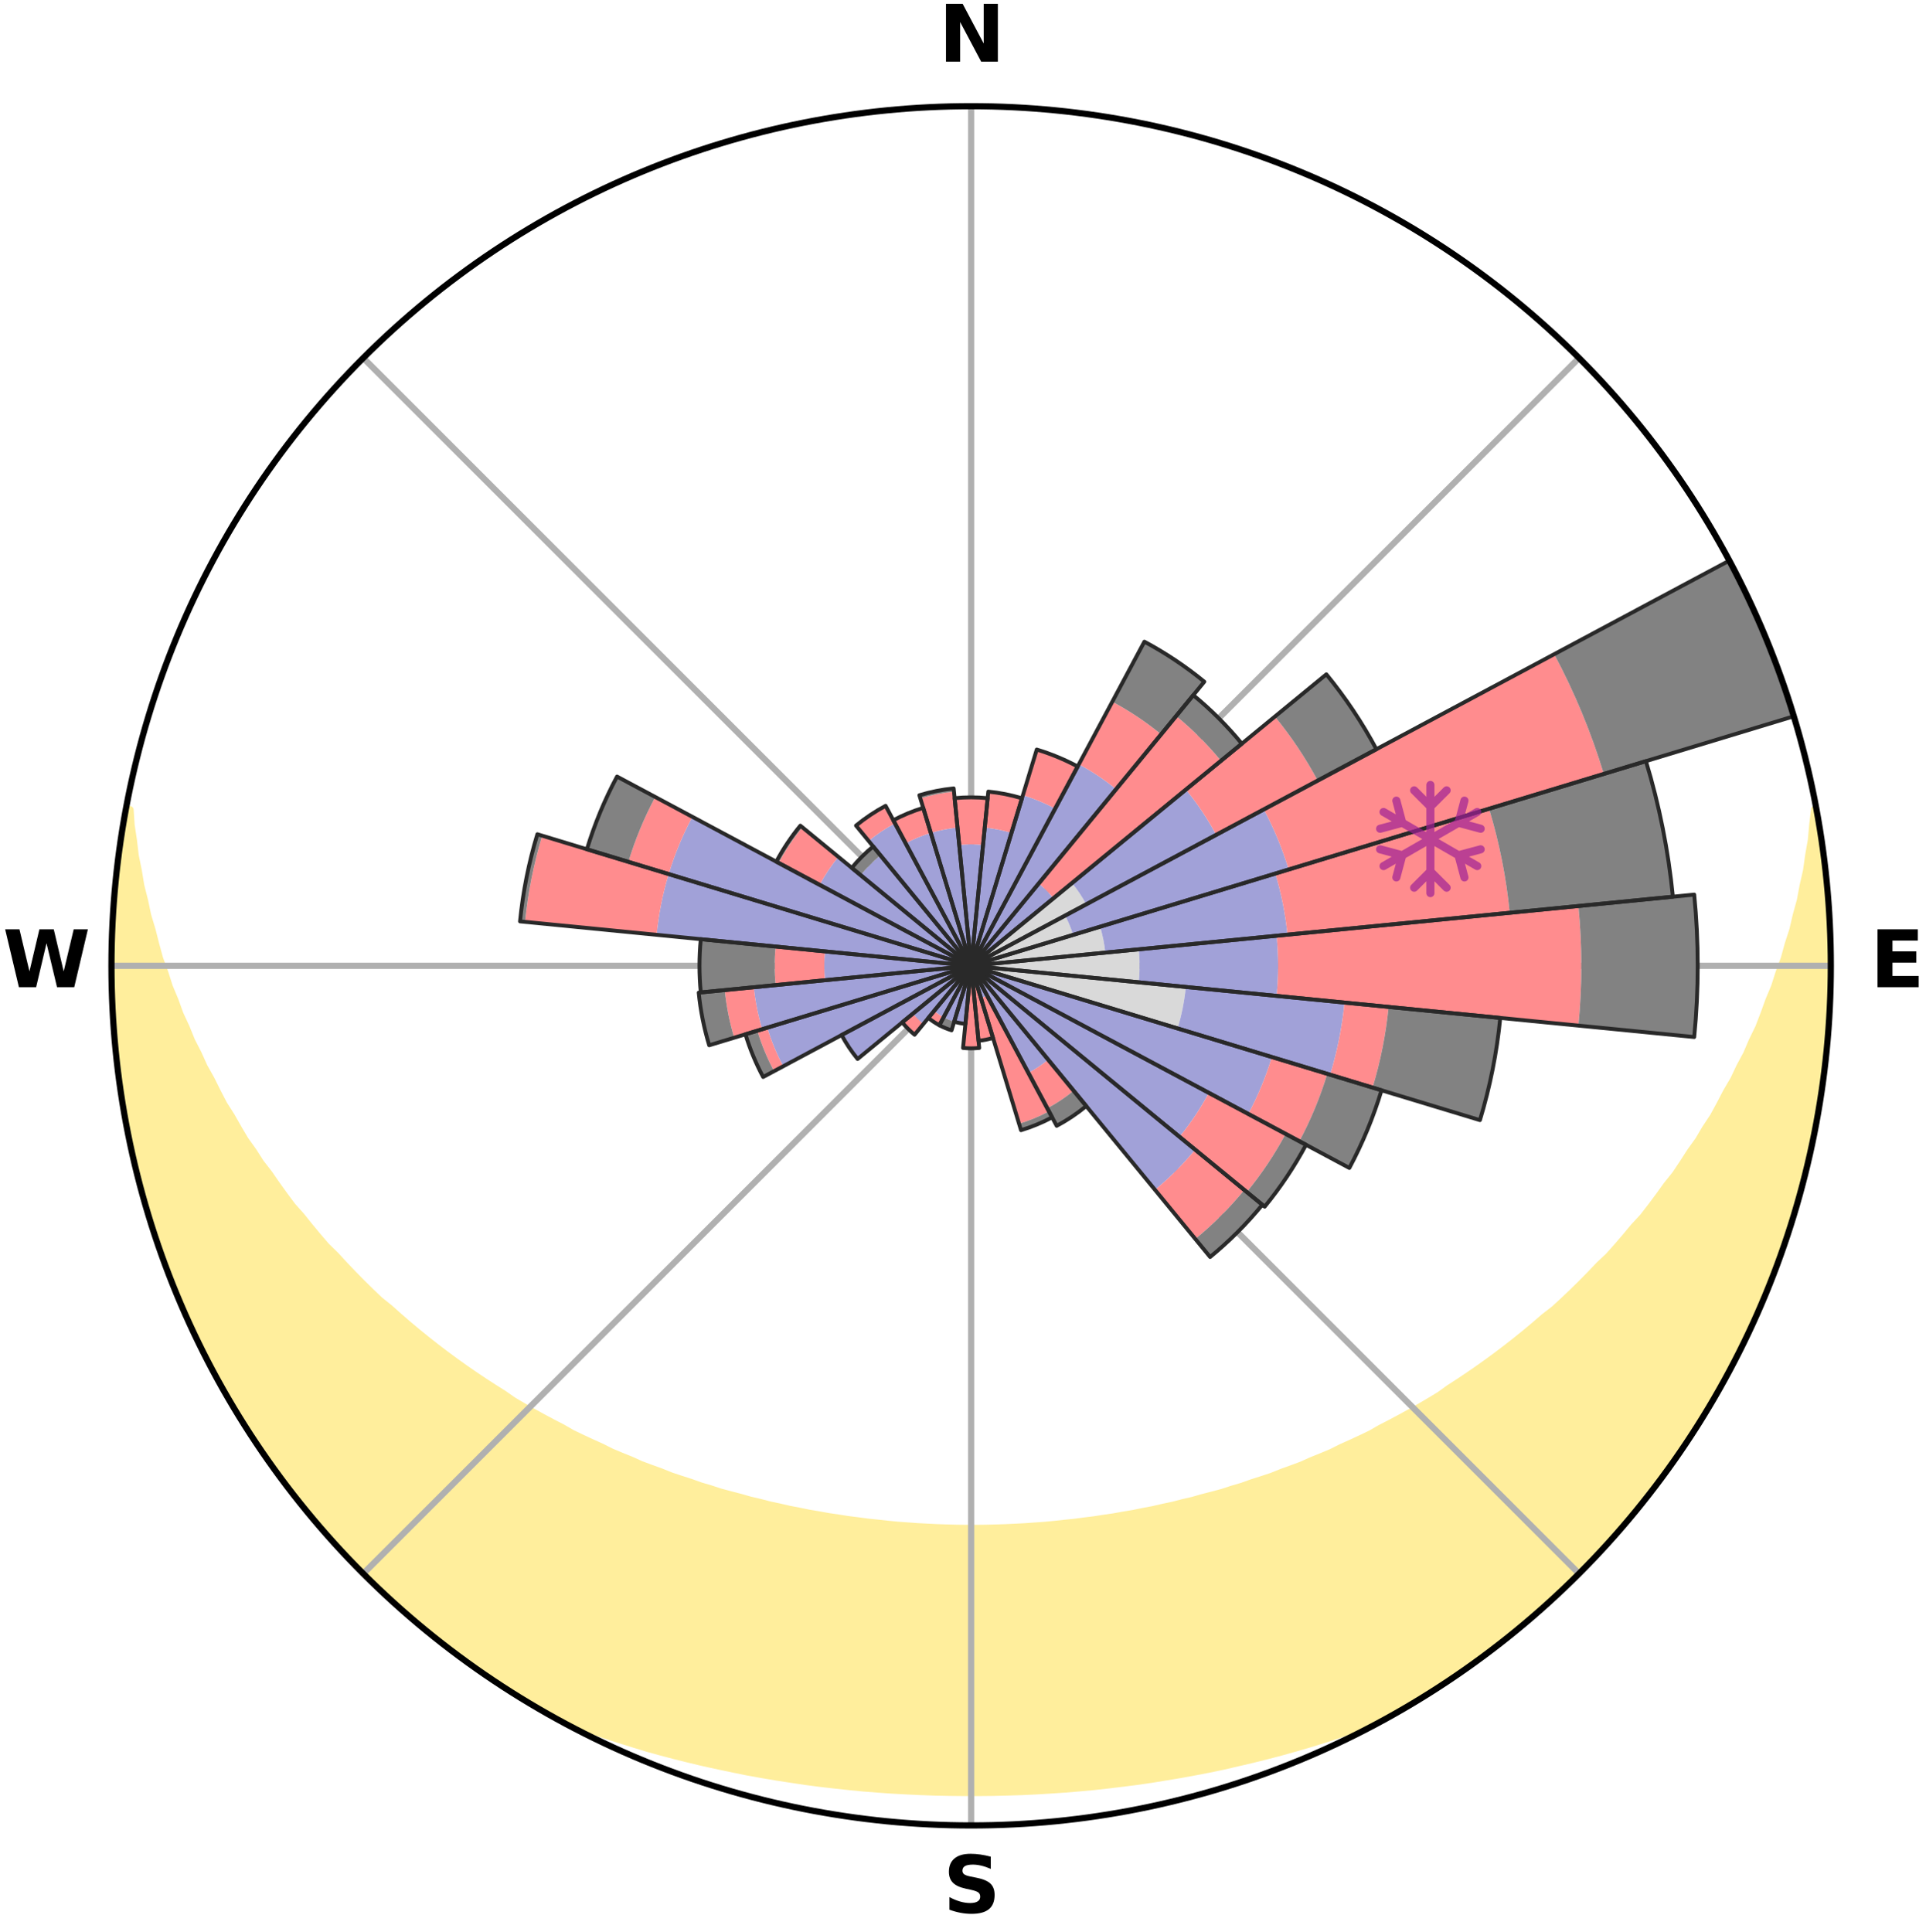 <?xml version="1.0" encoding="utf-8" standalone="no"?>
<!DOCTYPE svg PUBLIC "-//W3C//DTD SVG 1.1//EN"
  "http://www.w3.org/Graphics/SVG/1.1/DTD/svg11.dtd">
<svg xmlns:xlink="http://www.w3.org/1999/xlink" width="248.41pt" height="249.158pt" viewBox="0 0 248.41 249.158" xmlns="http://www.w3.org/2000/svg" version="1.1">
 <title>Ski Rose for Tahko</title>
 <defs>
  <style type="text/css">*{stroke-linejoin: round; stroke-linecap: butt}</style>
 </defs>
 <g id="figure_1">
  <g id="patch_1">
   <path d="M 0 249.158 
L 248.41 249.158 
L 248.41 0 
L 0 0 
z
" style="fill: #ffffff"/>
  </g>
  <g id="axes_1">
   <g id="patch_2">
    <path d="M 236.135 124.579 
C 236.135 110.018 233.267 95.599 227.695 82.147 
C 222.122 68.695 213.955 56.471 203.659 46.175 
C 193.363 35.879 181.139 27.711 167.687 22.139 
C 154.235 16.567 139.815 13.699 125.255 13.699 
C 110.694 13.699 96.275 16.567 82.823 22.139 
C 69.371 27.711 57.147 35.879 46.851 46.175 
C 36.555 56.471 28.387 68.695 22.815 82.147 
C 17.243 95.599 14.375 110.018 14.375 124.579 
C 14.375 139.14 17.243 153.559 22.815 167.011 
C 28.387 180.463 36.555 192.687 46.851 202.983 
C 57.147 213.279 69.371 221.447 82.823 227.019 
C 96.275 232.591 110.694 235.459 125.255 235.459 
C 139.815 235.459 154.235 232.591 167.687 227.019 
C 181.139 221.447 193.363 213.279 203.659 202.983 
C 213.955 192.687 222.122 180.463 227.695 167.011 
C 233.267 153.559 236.135 139.14 236.135 124.579 
M 125.255 124.579 
C 125.255 124.579 125.255 124.579 125.255 124.579 
C 125.255 124.579 125.255 124.579 125.255 124.579 
C 125.255 124.579 125.255 124.579 125.255 124.579 
C 125.255 124.579 125.255 124.579 125.255 124.579 
C 125.255 124.579 125.255 124.579 125.255 124.579 
C 125.255 124.579 125.255 124.579 125.255 124.579 
C 125.255 124.579 125.255 124.579 125.255 124.579 
C 125.255 124.579 125.255 124.579 125.255 124.579 
C 125.255 124.579 125.255 124.579 125.255 124.579 
C 125.255 124.579 125.255 124.579 125.255 124.579 
C 125.255 124.579 125.255 124.579 125.255 124.579 
C 125.255 124.579 125.255 124.579 125.255 124.579 
C 125.255 124.579 125.255 124.579 125.255 124.579 
C 125.255 124.579 125.255 124.579 125.255 124.579 
C 125.255 124.579 125.255 124.579 125.255 124.579 
C 125.255 124.579 125.255 124.579 125.255 124.579 
z
" style="fill: #ffffff"/>
   </g>
   <g id="PolyCollection_1">
    <defs>
     <path id="mee1d7559c1" d="M 234.194 -144.77 
L 234.082 -144.749 
L 233.842 -142.75 
L 233.667 -140.781 
L 233.319 -138.806 
L 233.048 -136.861 
L 232.604 -134.916 
L 232.247 -133 
L 231.718 -131.091 
L 231.283 -129.208 
L 230.677 -127.34 
L 230.17 -125.495 
L 229.493 -123.669 
L 228.918 -121.865 
L 228.176 -120.085 
L 227.538 -118.323 
L 226.869 -116.582 
L 226.036 -114.875 
L 225.31 -113.179 
L 224.421 -111.524 
L 223.64 -109.875 
L 222.699 -108.272 
L 221.868 -106.673 
L 221.011 -105.097 
L 219.999 -103.575 
L 219.097 -102.05 
L 218.043 -100.582 
L 217.097 -99.109 
L 216.131 -97.66 
L 215.019 -96.277 
L 214.014 -94.881 
L 212.991 -93.51 
L 211.95 -92.165 
L 210.772 -90.893 
L 209.698 -89.601 
L 208.609 -88.335 
L 207.505 -87.095 
L 206.274 -85.935 
L 205.144 -84.748 
L 204.001 -83.586 
L 202.845 -82.451 
L 201.678 -81.341 
L 200.5 -80.256 
L 199.211 -79.259 
L 198.015 -78.226 
L 196.809 -77.218 
L 195.595 -76.235 
L 194.373 -75.277 
L 193.144 -74.344 
L 191.908 -73.434 
L 190.665 -72.549 
L 189.417 -71.688 
L 188.163 -70.85 
L 186.905 -70.036 
L 185.717 -69.176 
L 184.448 -68.407 
L 183.176 -67.661 
L 181.9 -66.936 
L 180.622 -66.234 
L 179.342 -65.554 
L 178.06 -64.894 
L 176.834 -64.188 
L 175.547 -63.57 
L 174.259 -62.973 
L 172.97 -62.396 
L 171.73 -61.772 
L 170.438 -61.234 
L 169.147 -60.715 
L 167.899 -60.151 
L 166.606 -59.67 
L 165.315 -59.206 
L 164.06 -58.7 
L 162.769 -58.273 
L 161.479 -57.862 
L 160.22 -57.411 
L 158.931 -57.034 
L 157.67 -56.62 
L 156.382 -56.276 
L 155.097 -55.947 
L 153.833 -55.585 
L 152.549 -55.288 
L 151.284 -54.96 
L 150.003 -54.692 
L 148.737 -54.398 
L 147.458 -54.16 
L 146.192 -53.898 
L 144.915 -53.688 
L 143.648 -53.458 
L 142.373 -53.276 
L 141.106 -53.077 
L 139.834 -52.922 
L 138.567 -52.754 
L 137.296 -52.625 
L 136.029 -52.488 
L 134.762 -52.367 
L 133.493 -52.278 
L 132.225 -52.187 
L 130.957 -52.122 
L 129.69 -52.061 
L 128.423 -52.021 
L 127.156 -51.99 
L 125.888 -51.975 
L 124.621 -51.975 
L 123.354 -51.992 
L 122.087 -52.026 
L 120.82 -52.069 
L 119.553 -52.132 
L 118.285 -52.199 
L 117.019 -52.292 
L 115.75 -52.384 
L 114.484 -52.507 
L 113.217 -52.646 
L 111.947 -52.778 
L 110.681 -52.947 
L 109.409 -53.105 
L 108.144 -53.305 
L 106.87 -53.49 
L 105.604 -53.722 
L 104.329 -53.934 
L 103.064 -54.197 
L 101.786 -54.438 
L 100.521 -54.734 
L 99.242 -55.004 
L 97.978 -55.333 
L 96.696 -55.633 
L 95.434 -55.996 
L 94.151 -56.327 
L 92.865 -56.673 
L 91.605 -57.089 
L 90.319 -57.467 
L 89.061 -57.919 
L 87.774 -58.331 
L 86.485 -58.761 
L 85.232 -59.268 
L 83.943 -59.733 
L 82.653 -60.215 
L 81.407 -60.78 
L 80.118 -61.3 
L 78.83 -61.839 
L 77.592 -62.463 
L 76.306 -63.042 
L 75.02 -63.64 
L 73.736 -64.258 
L 72.513 -64.965 
L 71.233 -65.625 
L 69.956 -66.306 
L 68.681 -67.009 
L 67.408 -67.733 
L 66.139 -68.48 
L 64.947 -69.317 
L 63.687 -70.109 
L 62.432 -70.923 
L 61.181 -71.761 
L 59.936 -72.622 
L 58.697 -73.507 
L 57.463 -74.416 
L 56.237 -75.349 
L 55.018 -76.307 
L 53.807 -77.289 
L 52.605 -78.296 
L 51.412 -79.328 
L 50.228 -80.385 
L 48.951 -81.409 
L 47.787 -82.518 
L 46.635 -83.652 
L 45.495 -84.812 
L 44.367 -85.998 
L 43.254 -87.209 
L 42.039 -88.396 
L 40.953 -89.66 
L 39.883 -90.95 
L 38.829 -92.266 
L 37.67 -93.564 
L 36.65 -94.932 
L 35.648 -96.326 
L 34.666 -97.745 
L 33.576 -99.154 
L 32.634 -100.626 
L 31.583 -102.09 
L 30.683 -103.613 
L 29.806 -105.16 
L 28.821 -106.706 
L 27.992 -108.303 
L 27.188 -109.923 
L 26.276 -111.548 
L 25.525 -113.216 
L 24.666 -114.893 
L 23.971 -116.608 
L 23.169 -118.335 
L 22.534 -120.094 
L 21.793 -121.87 
L 21.22 -123.671 
L 20.546 -125.493 
L 20.04 -127.334 
L 19.569 -129.193 
L 19.001 -131.078 
L 18.604 -132.973 
L 18.116 -134.895 
L 17.799 -136.822 
L 17.399 -138.779 
L 17.17 -140.732 
L 16.87 -142.716 
L 16.74 -144.691 
L 16.289 -144.775 
L 16.289 -144.775 
L 15.987 -142.864 
L 15.702 -140.952 
L 15.337 -139.05 
L 15.118 -137.128 
L 14.934 -135.202 
L 14.783 -133.273 
L 14.665 -131.343 
L 14.484 -129.415 
L 14.434 -127.481 
L 14.417 -125.546 
L 14.434 -123.612 
L 14.484 -121.678 
L 14.568 -119.746 
L 14.584 -117.81 
L 14.734 -115.881 
L 14.916 -113.955 
L 15.131 -112.032 
L 15.379 -110.114 
L 15.659 -108.2 
L 15.972 -106.291 
L 16.317 -104.389 
L 16.695 -102.492 
L 17.104 -100.603 
L 17.441 -98.695 
L 17.913 -96.819 
L 18.417 -94.95 
L 18.953 -93.091 
L 19.52 -91.241 
L 20.117 -89.4 
L 20.745 -87.57 
L 21.404 -85.751 
L 22.093 -83.943 
L 22.912 -82.187 
L 23.661 -80.405 
L 24.44 -78.635 
L 25.241 -76.875 
L 26.079 -75.132 
L 26.947 -73.403 
L 27.844 -71.689 
L 28.759 -69.984 
L 29.8 -68.352 
L 30.782 -66.686 
L 31.793 -65.037 
L 32.832 -63.406 
L 33.886 -61.783 
L 35.057 -60.242 
L 36.179 -58.666 
L 37.328 -57.111 
L 38.491 -55.564 
L 39.763 -54.105 
L 40.992 -52.612 
L 42.248 -51.141 
L 43.519 -49.682 
L 44.828 -48.256 
L 46.221 -46.913 
L 47.572 -45.528 
L 48.957 -44.177 
L 50.362 -42.848 
L 51.798 -41.551 
L 53.257 -40.28 
L 54.742 -39.04 
L 56.25 -37.828 
L 57.787 -36.654 
L 59.311 -35.462 
L 60.867 -34.31 
L 62.452 -33.201 
L 64.06 -32.124 
L 65.685 -31.074 
L 67.321 -30.039 
L 68.98 -29.043 
L 70.67 -28.101 
L 72.486 -27.391 
L 74.305 -26.705 
L 76.133 -26.055 
L 77.962 -25.428 
L 79.799 -24.835 
L 81.637 -24.265 
L 83.47 -23.702 
L 85.318 -23.193 
L 87.165 -22.703 
L 89.017 -22.246 
L 90.868 -21.808 
L 92.723 -21.402 
L 94.577 -21.013 
L 96.429 -20.635 
L 98.287 -20.303 
L 100.145 -19.987 
L 102.004 -19.702 
L 103.861 -19.423 
L 105.72 -19.178 
L 107.581 -18.963 
L 109.441 -18.763 
L 111.3 -18.58 
L 113.161 -18.434 
L 115.021 -18.301 
L 116.883 -18.199 
L 118.743 -18.11 
L 120.603 -18.044 
L 122.464 -18.007 
L 124.325 -17.987 
L 126.185 -17.986 
L 128.046 -18.005 
L 129.906 -18.049 
L 131.767 -18.107 
L 133.627 -18.195 
L 135.488 -18.308 
L 137.349 -18.432 
L 139.209 -18.587 
L 141.07 -18.756 
L 142.929 -18.962 
L 144.788 -19.186 
L 146.649 -19.423 
L 148.508 -19.692 
L 150.363 -19.996 
L 152.222 -20.304 
L 154.079 -20.644 
L 155.936 -21 
L 157.791 -21.389 
L 159.638 -21.818 
L 161.492 -22.249 
L 163.341 -22.713 
L 165.191 -23.195 
L 167.035 -23.712 
L 168.88 -24.248 
L 170.718 -24.819 
L 172.556 -25.411 
L 174.375 -26.059 
L 176.199 -26.716 
L 178.021 -27.396 
L 179.834 -28.111 
L 181.526 -29.05 
L 183.189 -30.039 
L 184.819 -31.082 
L 186.448 -32.126 
L 188.056 -33.203 
L 189.64 -34.315 
L 191.173 -35.495 
L 192.718 -36.66 
L 194.276 -37.807 
L 195.77 -39.037 
L 197.223 -40.315 
L 198.714 -41.549 
L 200.156 -42.839 
L 201.541 -44.19 
L 202.956 -45.51 
L 204.307 -46.895 
L 205.668 -48.27 
L 207.003 -49.671 
L 208.259 -51.143 
L 209.546 -52.587 
L 210.796 -54.064 
L 212.018 -55.564 
L 213.212 -57.087 
L 214.377 -58.632 
L 215.511 -60.2 
L 216.616 -61.788 
L 217.692 -63.396 
L 218.737 -65.024 
L 219.741 -66.678 
L 220.723 -68.344 
L 221.675 -70.027 
L 222.684 -71.679 
L 223.575 -73.397 
L 224.411 -75.141 
L 225.331 -76.845 
L 226.124 -78.61 
L 226.885 -80.389 
L 227.613 -82.181 
L 228.409 -83.946 
L 229.072 -85.763 
L 229.772 -87.568 
L 230.368 -89.409 
L 230.931 -91.26 
L 231.566 -93.088 
L 232.062 -94.959 
L 232.524 -96.837 
L 233.061 -98.697 
L 233.414 -100.601 
L 233.885 -102.478 
L 234.211 -104.385 
L 234.502 -106.297 
L 234.873 -108.197 
L 235.164 -110.109 
L 235.353 -112.035 
L 235.623 -113.952 
L 235.744 -115.883 
L 235.83 -117.816 
L 235.998 -119.744 
L 236.017 -121.679 
L 236.117 -123.612 
L 236.018 -125.546 
L 236.05 -127.48 
L 235.932 -129.411 
L 235.897 -131.346 
L 235.712 -133.272 
L 235.608 -135.205 
L 235.356 -137.124 
L 235.185 -139.052 
L 234.817 -140.953 
L 234.579 -142.874 
L 234.194 -144.77 
z
" style="stroke: #ffee9c"/>
    </defs>
    <g clip-path="url(#pef75fab55a)">
     <use xlink:href="#mee1d7559c1" x="0" y="249.158" style="fill: #ffee9c; stroke: #ffee9c"/>
    </g>
   </g>
   <g id="matplotlib.axis_1">
    <g id="xtick_1">
     <g id="line2d_1">
      <path d="M 125.255 124.579 
L 125.255 13.699 
" clip-path="url(#pef75fab55a)" style="fill: none; stroke: #b0b0b0; stroke-width: 0.8; stroke-linecap: square"/>
     </g>
     <g id="text_1">
      <!-- N -->
      <g transform="translate(121.07 7.958) scale(0.1 -0.1)">
       <defs>
        <path id="DejaVuSans-Bold-4e" d="M 588 4666 
L 1931 4666 
L 3628 1466 
L 3628 4666 
L 4769 4666 
L 4769 0 
L 3425 0 
L 1728 3200 
L 1728 0 
L 588 0 
L 588 4666 
z
" transform="scale(0.016)"/>
       </defs>
       <use xlink:href="#DejaVuSans-Bold-4e"/>
      </g>
     </g>
    </g>
    <g id="xtick_2">
     <g id="line2d_2">
      <path d="M 125.255 124.579 
L 203.659 46.175 
" clip-path="url(#pef75fab55a)" style="fill: none; stroke: #b0b0b0; stroke-width: 0.8; stroke-linecap: square"/>
     </g>
    </g>
    <g id="xtick_3">
     <g id="line2d_3">
      <path d="M 125.255 124.579 
L 236.135 124.579 
" clip-path="url(#pef75fab55a)" style="fill: none; stroke: #b0b0b0; stroke-width: 0.8; stroke-linecap: square"/>
     </g>
     <g id="text_2">
      <!-- E -->
      <g transform="translate(241.219 127.338) scale(0.1 -0.1)">
       <defs>
        <path id="DejaVuSans-Bold-45" d="M 588 4666 
L 3834 4666 
L 3834 3756 
L 1791 3756 
L 1791 2888 
L 3713 2888 
L 3713 1978 
L 1791 1978 
L 1791 909 
L 3903 909 
L 3903 0 
L 588 0 
L 588 4666 
z
" transform="scale(0.016)"/>
       </defs>
       <use xlink:href="#DejaVuSans-Bold-45"/>
      </g>
     </g>
    </g>
    <g id="xtick_4">
     <g id="line2d_4">
      <path d="M 125.255 124.579 
L 203.659 202.983 
" clip-path="url(#pef75fab55a)" style="fill: none; stroke: #b0b0b0; stroke-width: 0.8; stroke-linecap: square"/>
     </g>
    </g>
    <g id="xtick_5">
     <g id="line2d_5">
      <path d="M 125.255 124.579 
L 125.255 235.459 
" clip-path="url(#pef75fab55a)" style="fill: none; stroke: #b0b0b0; stroke-width: 0.8; stroke-linecap: square"/>
     </g>
     <g id="text_3">
      <!-- S -->
      <g transform="translate(121.654 246.718) scale(0.1 -0.1)">
       <defs>
        <path id="DejaVuSans-Bold-53" d="M 3834 4519 
L 3834 3531 
Q 3450 3703 3084 3790 
Q 2719 3878 2394 3878 
Q 1963 3878 1756 3759 
Q 1550 3641 1550 3391 
Q 1550 3203 1689 3098 
Q 1828 2994 2194 2919 
L 2706 2816 
Q 3484 2659 3812 2340 
Q 4141 2022 4141 1434 
Q 4141 663 3683 286 
Q 3225 -91 2284 -91 
Q 1841 -91 1394 -6 
Q 947 78 500 244 
L 500 1259 
Q 947 1022 1364 901 
Q 1781 781 2169 781 
Q 2563 781 2772 912 
Q 2981 1044 2981 1288 
Q 2981 1506 2839 1625 
Q 2697 1744 2272 1838 
L 1806 1941 
Q 1106 2091 782 2419 
Q 459 2747 459 3303 
Q 459 4000 909 4375 
Q 1359 4750 2203 4750 
Q 2588 4750 2994 4692 
Q 3400 4634 3834 4519 
z
" transform="scale(0.016)"/>
       </defs>
       <use xlink:href="#DejaVuSans-Bold-53"/>
      </g>
     </g>
    </g>
    <g id="xtick_6">
     <g id="line2d_6">
      <path d="M 125.255 124.579 
L 46.851 202.983 
" clip-path="url(#pef75fab55a)" style="fill: none; stroke: #b0b0b0; stroke-width: 0.8; stroke-linecap: square"/>
     </g>
    </g>
    <g id="xtick_7">
     <g id="line2d_7">
      <path d="M 125.255 124.579 
L 14.375 124.579 
" clip-path="url(#pef75fab55a)" style="fill: none; stroke: #b0b0b0; stroke-width: 0.8; stroke-linecap: square"/>
     </g>
     <g id="text_4">
      <!-- W -->
      <g transform="translate(0.36 127.338) scale(0.1 -0.1)">
       <defs>
        <path id="DejaVuSans-Bold-57" d="M 191 4666 
L 1344 4666 
L 2150 1275 
L 2950 4666 
L 4109 4666 
L 4909 1275 
L 5716 4666 
L 6859 4666 
L 5759 0 
L 4372 0 
L 3525 3547 
L 2688 0 
L 1300 0 
L 191 4666 
z
" transform="scale(0.016)"/>
       </defs>
       <use xlink:href="#DejaVuSans-Bold-57"/>
      </g>
     </g>
    </g>
    <g id="xtick_8">
     <g id="line2d_8">
      <path d="M 125.255 124.579 
L 46.851 46.175 
" clip-path="url(#pef75fab55a)" style="fill: none; stroke: #b0b0b0; stroke-width: 0.8; stroke-linecap: square"/>
     </g>
    </g>
   </g>
   <g id="matplotlib.axis_2"/>
   <g id="patch_3">
    <path d="M 125.255 124.579 
C 125.255 124.579 125.255 124.579 125.255 124.579 
C 125.255 124.579 125.255 124.579 125.255 124.579 
L 125.255 124.579 
C 125.255 124.579 125.255 124.579 125.255 124.579 
C 125.255 124.579 125.255 124.579 125.255 124.579 
z
" clip-path="url(#pef75fab55a)" style="fill: #d9d9d9"/>
   </g>
   <g id="patch_4">
    <path d="M 125.255 124.579 
C 125.255 124.579 125.255 124.579 125.255 124.579 
C 125.255 124.579 125.255 124.579 125.255 124.579 
L 125.255 124.579 
C 125.255 124.579 125.255 124.579 125.255 124.579 
C 125.255 124.579 125.255 124.579 125.255 124.579 
z
" clip-path="url(#pef75fab55a)" style="fill: #d9d9d9"/>
   </g>
   <g id="patch_5">
    <path d="M 125.255 124.579 
C 125.255 124.579 125.255 124.579 125.255 124.579 
C 125.255 124.579 125.255 124.579 125.255 124.579 
L 125.255 124.579 
C 125.255 124.579 125.255 124.579 125.255 124.579 
C 125.255 124.579 125.255 124.579 125.255 124.579 
z
" clip-path="url(#pef75fab55a)" style="fill: #d9d9d9"/>
   </g>
   <g id="patch_6">
    <path d="M 125.255 124.579 
C 125.255 124.579 125.255 124.579 125.255 124.579 
C 125.255 124.579 125.255 124.579 125.255 124.579 
L 125.255 124.579 
C 125.255 124.579 125.255 124.579 125.255 124.579 
C 125.255 124.579 125.255 124.579 125.255 124.579 
z
" clip-path="url(#pef75fab55a)" style="fill: #d9d9d9"/>
   </g>
   <g id="patch_7">
    <path d="M 125.255 124.579 
C 125.255 124.579 125.255 124.579 125.255 124.579 
C 125.255 124.579 125.255 124.579 125.255 124.579 
L 125.255 124.579 
C 125.255 124.579 125.255 124.579 125.255 124.579 
C 125.255 124.579 125.255 124.579 125.255 124.579 
z
" clip-path="url(#pef75fab55a)" style="fill: #d9d9d9"/>
   </g>
   <g id="patch_8">
    <path d="M 125.255 124.579 
C 125.255 124.579 125.255 124.579 125.255 124.579 
C 125.255 124.579 125.255 124.579 125.255 124.579 
L 140.098 116.645 
C 139.839 116.159 139.555 115.686 139.249 115.228 
C 138.943 114.77 138.615 114.327 138.265 113.902 
z
" clip-path="url(#pef75fab55a)" style="fill: #d9d9d9"/>
   </g>
   <g id="patch_9">
    <path d="M 125.255 124.579 
C 125.255 124.579 125.255 124.579 125.255 124.579 
C 125.255 124.579 125.255 124.579 125.255 124.579 
L 138.406 120.59 
C 138.275 120.159 138.123 119.736 137.951 119.32 
C 137.779 118.905 137.587 118.498 137.375 118.101 
z
" clip-path="url(#pef75fab55a)" style="fill: #d9d9d9"/>
   </g>
   <g id="patch_10">
    <path d="M 125.255 124.579 
C 125.255 124.579 125.255 124.579 125.255 124.579 
C 125.255 124.579 125.255 124.579 125.255 124.579 
L 142.554 122.875 
C 142.498 122.309 142.415 121.746 142.304 121.188 
C 142.193 120.63 142.054 120.078 141.889 119.533 
z
" clip-path="url(#pef75fab55a)" style="fill: #d9d9d9"/>
   </g>
   <g id="patch_11">
    <path d="M 125.255 124.579 
C 125.255 124.579 125.255 124.579 125.255 124.579 
C 125.255 124.579 125.255 124.579 125.255 124.579 
L 146.879 126.709 
C 146.949 126.001 146.983 125.29 146.983 124.579 
C 146.983 123.868 146.949 123.157 146.879 122.449 
z
" clip-path="url(#pef75fab55a)" style="fill: #d9d9d9"/>
   </g>
   <g id="patch_12">
    <path d="M 125.255 124.579 
C 125.255 124.579 125.255 124.579 125.255 124.579 
C 125.255 124.579 125.255 124.579 125.255 124.579 
L 151.883 132.657 
C 152.147 131.785 152.369 130.901 152.546 130.008 
C 152.724 129.114 152.858 128.213 152.947 127.307 
z
" clip-path="url(#pef75fab55a)" style="fill: #d9d9d9"/>
   </g>
   <g id="patch_13">
    <path d="M 125.255 124.579 
C 125.255 124.579 125.255 124.579 125.255 124.579 
C 125.255 124.579 125.255 124.579 125.255 124.579 
L 125.255 124.579 
C 125.255 124.579 125.255 124.579 125.255 124.579 
C 125.255 124.579 125.255 124.579 125.255 124.579 
z
" clip-path="url(#pef75fab55a)" style="fill: #d9d9d9"/>
   </g>
   <g id="patch_14">
    <path d="M 125.255 124.579 
C 125.255 124.579 125.255 124.579 125.255 124.579 
C 125.255 124.579 125.255 124.579 125.255 124.579 
L 125.255 124.579 
C 125.255 124.579 125.255 124.579 125.255 124.579 
C 125.255 124.579 125.255 124.579 125.255 124.579 
z
" clip-path="url(#pef75fab55a)" style="fill: #d9d9d9"/>
   </g>
   <g id="patch_15">
    <path d="M 125.255 124.579 
C 125.255 124.579 125.255 124.579 125.255 124.579 
C 125.255 124.579 125.255 124.579 125.255 124.579 
L 125.255 124.579 
C 125.255 124.579 125.255 124.579 125.255 124.579 
C 125.255 124.579 125.255 124.579 125.255 124.579 
z
" clip-path="url(#pef75fab55a)" style="fill: #d9d9d9"/>
   </g>
   <g id="patch_16">
    <path d="M 125.255 124.579 
C 125.255 124.579 125.255 124.579 125.255 124.579 
C 125.255 124.579 125.255 124.579 125.255 124.579 
L 125.255 124.579 
C 125.255 124.579 125.255 124.579 125.255 124.579 
C 125.255 124.579 125.255 124.579 125.255 124.579 
z
" clip-path="url(#pef75fab55a)" style="fill: #d9d9d9"/>
   </g>
   <g id="patch_17">
    <path d="M 125.255 124.579 
C 125.255 124.579 125.255 124.579 125.255 124.579 
C 125.255 124.579 125.255 124.579 125.255 124.579 
L 125.255 124.579 
C 125.255 124.579 125.255 124.579 125.255 124.579 
C 125.255 124.579 125.255 124.579 125.255 124.579 
z
" clip-path="url(#pef75fab55a)" style="fill: #d9d9d9"/>
   </g>
   <g id="patch_18">
    <path d="M 125.255 124.579 
C 125.255 124.579 125.255 124.579 125.255 124.579 
C 125.255 124.579 125.255 124.579 125.255 124.579 
L 125.255 124.579 
C 125.255 124.579 125.255 124.579 125.255 124.579 
C 125.255 124.579 125.255 124.579 125.255 124.579 
z
" clip-path="url(#pef75fab55a)" style="fill: #d9d9d9"/>
   </g>
   <g id="patch_19">
    <path d="M 125.255 124.579 
C 125.255 124.579 125.255 124.579 125.255 124.579 
C 125.255 124.579 125.255 124.579 125.255 124.579 
L 125.255 124.579 
C 125.255 124.579 125.255 124.579 125.255 124.579 
C 125.255 124.579 125.255 124.579 125.255 124.579 
z
" clip-path="url(#pef75fab55a)" style="fill: #d9d9d9"/>
   </g>
   <g id="patch_20">
    <path d="M 125.255 124.579 
C 125.255 124.579 125.255 124.579 125.255 124.579 
C 125.255 124.579 125.255 124.579 125.255 124.579 
L 125.255 124.579 
C 125.255 124.579 125.255 124.579 125.255 124.579 
C 125.255 124.579 125.255 124.579 125.255 124.579 
z
" clip-path="url(#pef75fab55a)" style="fill: #d9d9d9"/>
   </g>
   <g id="patch_21">
    <path d="M 125.255 124.579 
C 125.255 124.579 125.255 124.579 125.255 124.579 
C 125.255 124.579 125.255 124.579 125.255 124.579 
L 125.255 124.579 
C 125.255 124.579 125.255 124.579 125.255 124.579 
C 125.255 124.579 125.255 124.579 125.255 124.579 
z
" clip-path="url(#pef75fab55a)" style="fill: #d9d9d9"/>
   </g>
   <g id="patch_22">
    <path d="M 125.255 124.579 
C 125.255 124.579 125.255 124.579 125.255 124.579 
C 125.255 124.579 125.255 124.579 125.255 124.579 
L 125.255 124.579 
C 125.255 124.579 125.255 124.579 125.255 124.579 
C 125.255 124.579 125.255 124.579 125.255 124.579 
z
" clip-path="url(#pef75fab55a)" style="fill: #d9d9d9"/>
   </g>
   <g id="patch_23">
    <path d="M 125.255 124.579 
C 125.255 124.579 125.255 124.579 125.255 124.579 
C 125.255 124.579 125.255 124.579 125.255 124.579 
L 125.255 124.579 
C 125.255 124.579 125.255 124.579 125.255 124.579 
C 125.255 124.579 125.255 124.579 125.255 124.579 
z
" clip-path="url(#pef75fab55a)" style="fill: #d9d9d9"/>
   </g>
   <g id="patch_24">
    <path d="M 125.255 124.579 
C 125.255 124.579 125.255 124.579 125.255 124.579 
C 125.255 124.579 125.255 124.579 125.255 124.579 
L 125.255 124.579 
C 125.255 124.579 125.255 124.579 125.255 124.579 
C 125.255 124.579 125.255 124.579 125.255 124.579 
z
" clip-path="url(#pef75fab55a)" style="fill: #d9d9d9"/>
   </g>
   <g id="patch_25">
    <path d="M 125.255 124.579 
C 125.255 124.579 125.255 124.579 125.255 124.579 
C 125.255 124.579 125.255 124.579 125.255 124.579 
L 125.255 124.579 
C 125.255 124.579 125.255 124.579 125.255 124.579 
C 125.255 124.579 125.255 124.579 125.255 124.579 
z
" clip-path="url(#pef75fab55a)" style="fill: #d9d9d9"/>
   </g>
   <g id="patch_26">
    <path d="M 125.255 124.579 
C 125.255 124.579 125.255 124.579 125.255 124.579 
C 125.255 124.579 125.255 124.579 125.255 124.579 
L 125.255 124.579 
C 125.255 124.579 125.255 124.579 125.255 124.579 
C 125.255 124.579 125.255 124.579 125.255 124.579 
z
" clip-path="url(#pef75fab55a)" style="fill: #d9d9d9"/>
   </g>
   <g id="patch_27">
    <path d="M 125.255 124.579 
C 125.255 124.579 125.255 124.579 125.255 124.579 
C 125.255 124.579 125.255 124.579 125.255 124.579 
L 125.255 124.579 
C 125.255 124.579 125.255 124.579 125.255 124.579 
C 125.255 124.579 125.255 124.579 125.255 124.579 
z
" clip-path="url(#pef75fab55a)" style="fill: #d9d9d9"/>
   </g>
   <g id="patch_28">
    <path d="M 125.255 124.579 
C 125.255 124.579 125.255 124.579 125.255 124.579 
C 125.255 124.579 125.255 124.579 125.255 124.579 
L 125.255 124.579 
C 125.255 124.579 125.255 124.579 125.255 124.579 
C 125.255 124.579 125.255 124.579 125.255 124.579 
z
" clip-path="url(#pef75fab55a)" style="fill: #d9d9d9"/>
   </g>
   <g id="patch_29">
    <path d="M 125.255 124.579 
C 125.255 124.579 125.255 124.579 125.255 124.579 
C 125.255 124.579 125.255 124.579 125.255 124.579 
L 125.255 124.579 
C 125.255 124.579 125.255 124.579 125.255 124.579 
C 125.255 124.579 125.255 124.579 125.255 124.579 
z
" clip-path="url(#pef75fab55a)" style="fill: #d9d9d9"/>
   </g>
   <g id="patch_30">
    <path d="M 125.255 124.579 
C 125.255 124.579 125.255 124.579 125.255 124.579 
C 125.255 124.579 125.255 124.579 125.255 124.579 
L 125.255 124.579 
C 125.255 124.579 125.255 124.579 125.255 124.579 
C 125.255 124.579 125.255 124.579 125.255 124.579 
z
" clip-path="url(#pef75fab55a)" style="fill: #d9d9d9"/>
   </g>
   <g id="patch_31">
    <path d="M 125.255 124.579 
C 125.255 124.579 125.255 124.579 125.255 124.579 
C 125.255 124.579 125.255 124.579 125.255 124.579 
L 125.255 124.579 
C 125.255 124.579 125.255 124.579 125.255 124.579 
C 125.255 124.579 125.255 124.579 125.255 124.579 
z
" clip-path="url(#pef75fab55a)" style="fill: #d9d9d9"/>
   </g>
   <g id="patch_32">
    <path d="M 125.255 124.579 
C 125.255 124.579 125.255 124.579 125.255 124.579 
C 125.255 124.579 125.255 124.579 125.255 124.579 
L 125.255 124.579 
C 125.255 124.579 125.255 124.579 125.255 124.579 
C 125.255 124.579 125.255 124.579 125.255 124.579 
z
" clip-path="url(#pef75fab55a)" style="fill: #d9d9d9"/>
   </g>
   <g id="patch_33">
    <path d="M 125.255 124.579 
C 125.255 124.579 125.255 124.579 125.255 124.579 
C 125.255 124.579 125.255 124.579 125.255 124.579 
L 125.255 124.579 
C 125.255 124.579 125.255 124.579 125.255 124.579 
C 125.255 124.579 125.255 124.579 125.255 124.579 
z
" clip-path="url(#pef75fab55a)" style="fill: #d9d9d9"/>
   </g>
   <g id="patch_34">
    <path d="M 125.255 124.579 
C 125.255 124.579 125.255 124.579 125.255 124.579 
C 125.255 124.579 125.255 124.579 125.255 124.579 
L 125.255 124.579 
C 125.255 124.579 125.255 124.579 125.255 124.579 
C 125.255 124.579 125.255 124.579 125.255 124.579 
z
" clip-path="url(#pef75fab55a)" style="fill: #d9d9d9"/>
   </g>
   <g id="patch_35">
    <path d="M 125.255 124.579 
C 125.255 124.579 125.255 124.579 125.255 124.579 
C 125.255 124.579 125.255 124.579 125.255 124.579 
L 126.791 108.986 
C 126.28 108.935 125.768 108.91 125.255 108.91 
C 124.742 108.91 124.229 108.935 123.719 108.986 
z
" clip-path="url(#pef75fab55a)" style="fill: #a1a1d8"/>
   </g>
   <g id="patch_36">
    <path d="M 125.255 124.579 
C 125.255 124.579 125.255 124.579 125.255 124.579 
C 125.255 124.579 125.255 124.579 125.255 124.579 
L 130.456 107.433 
C 129.895 107.262 129.326 107.12 128.75 107.005 
C 128.175 106.891 127.595 106.805 127.011 106.747 
z
" clip-path="url(#pef75fab55a)" style="fill: #a1a1d8"/>
   </g>
   <g id="patch_37">
    <path d="M 125.255 124.579 
C 125.255 124.579 125.255 124.579 125.255 124.579 
C 125.255 124.579 125.255 124.579 125.255 124.579 
L 136.095 104.299 
C 135.431 103.944 134.75 103.622 134.055 103.334 
C 133.359 103.046 132.65 102.792 131.93 102.574 
z
" clip-path="url(#pef75fab55a)" style="fill: #a1a1d8"/>
   </g>
   <g id="patch_38">
    <path d="M 125.255 124.579 
C 125.255 124.579 125.255 124.579 125.255 124.579 
C 125.255 124.579 125.255 124.579 125.255 124.579 
L 143.953 101.795 
C 143.207 101.183 142.432 100.608 141.63 100.072 
C 140.828 99.536 140 99.04 139.149 98.585 
z
" clip-path="url(#pef75fab55a)" style="fill: #a1a1d8"/>
   </g>
   <g id="patch_39">
    <path d="M 125.255 124.579 
C 125.255 124.579 125.255 124.579 125.255 124.579 
C 125.255 124.579 125.255 124.579 125.255 124.579 
L 135.878 115.861 
C 135.593 115.513 135.29 115.18 134.972 114.862 
C 134.654 114.544 134.321 114.241 133.973 113.956 
z
" clip-path="url(#pef75fab55a)" style="fill: #a1a1d8"/>
   </g>
   <g id="patch_40">
    <path d="M 138.265 113.902 
C 138.615 114.327 138.943 114.77 139.249 115.228 
C 139.555 115.686 139.839 116.159 140.098 116.645 
L 156.859 107.686 
C 156.306 106.652 155.703 105.645 155.051 104.67 
C 154.4 103.694 153.7 102.752 152.956 101.845 
z
" clip-path="url(#pef75fab55a)" style="fill: #a1a1d8"/>
   </g>
   <g id="patch_41">
    <path d="M 137.375 118.101 
C 137.587 118.498 137.779 118.905 137.951 119.32 
C 138.123 119.736 138.275 120.159 138.406 120.59 
L 166.212 112.155 
C 165.806 110.814 165.333 109.494 164.797 108.2 
C 164.261 106.906 163.662 105.639 163.001 104.403 
z
" clip-path="url(#pef75fab55a)" style="fill: #a1a1d8"/>
   </g>
   <g id="patch_42">
    <path d="M 141.889 119.533 
C 142.054 120.078 142.193 120.63 142.304 121.188 
C 142.415 121.746 142.498 122.309 142.554 122.875 
L 166.055 120.561 
C 165.923 119.225 165.726 117.897 165.465 116.581 
C 165.203 115.265 164.877 113.962 164.487 112.678 
z
" clip-path="url(#pef75fab55a)" style="fill: #a1a1d8"/>
   </g>
   <g id="patch_43">
    <path d="M 146.879 122.449 
C 146.949 123.157 146.983 123.868 146.983 124.579 
C 146.983 125.29 146.949 126.001 146.879 126.709 
L 164.656 128.46 
C 164.783 127.17 164.846 125.875 164.846 124.579 
C 164.846 123.283 164.783 121.988 164.656 120.698 
z
" clip-path="url(#pef75fab55a)" style="fill: #a1a1d8"/>
   </g>
   <g id="patch_44">
    <path d="M 152.947 127.307 
C 152.858 128.213 152.724 129.114 152.546 130.008 
C 152.369 130.901 152.147 131.785 151.883 132.657 
L 171.563 138.627 
C 172.023 137.111 172.408 135.573 172.717 134.02 
C 173.026 132.466 173.259 130.899 173.414 129.322 
z
" clip-path="url(#pef75fab55a)" style="fill: #a1a1d8"/>
   </g>
   <g id="patch_45">
    <path d="M 125.255 124.579 
C 125.255 124.579 125.255 124.579 125.255 124.579 
C 125.255 124.579 125.255 124.579 125.255 124.579 
L 161.003 143.687 
C 161.628 142.517 162.196 141.317 162.704 140.091 
C 163.211 138.865 163.659 137.615 164.044 136.346 
z
" clip-path="url(#pef75fab55a)" style="fill: #a1a1d8"/>
   </g>
   <g id="patch_46">
    <path d="M 125.255 124.579 
C 125.255 124.579 125.255 124.579 125.255 124.579 
C 125.255 124.579 125.255 124.579 125.255 124.579 
L 152.129 146.634 
C 152.851 145.755 153.529 144.84 154.162 143.894 
C 154.794 142.948 155.379 141.971 155.916 140.968 
z
" clip-path="url(#pef75fab55a)" style="fill: #a1a1d8"/>
   </g>
   <g id="patch_47">
    <path d="M 125.255 124.579 
C 125.255 124.579 125.255 124.579 125.255 124.579 
C 125.255 124.579 125.255 124.579 125.255 124.579 
L 148.971 153.477 
C 149.916 152.701 150.824 151.878 151.689 151.013 
C 152.554 150.148 153.376 149.241 154.153 148.295 
z
" clip-path="url(#pef75fab55a)" style="fill: #a1a1d8"/>
   </g>
   <g id="patch_48">
    <path d="M 125.255 124.579 
C 125.255 124.579 125.255 124.579 125.255 124.579 
C 125.255 124.579 125.255 124.579 125.255 124.579 
L 132.641 138.398 
C 133.093 138.156 133.534 137.892 133.96 137.607 
C 134.386 137.322 134.799 137.017 135.195 136.691 
z
" clip-path="url(#pef75fab55a)" style="fill: #a1a1d8"/>
   </g>
   <g id="patch_49">
    <path d="M 125.255 124.579 
C 125.255 124.579 125.255 124.579 125.255 124.579 
C 125.255 124.579 125.255 124.579 125.255 124.579 
L 126.516 128.738 
C 126.652 128.696 126.786 128.648 126.918 128.594 
C 127.049 128.54 127.178 128.479 127.303 128.412 
z
" clip-path="url(#pef75fab55a)" style="fill: #a1a1d8"/>
   </g>
   <g id="patch_50">
    <path d="M 125.255 124.579 
C 125.255 124.579 125.255 124.579 125.255 124.579 
C 125.255 124.579 125.255 124.579 125.255 124.579 
L 125.255 124.579 
C 125.255 124.579 125.255 124.579 125.255 124.579 
C 125.255 124.579 125.255 124.579 125.255 124.579 
z
" clip-path="url(#pef75fab55a)" style="fill: #a1a1d8"/>
   </g>
   <g id="patch_51">
    <path d="M 125.255 124.579 
C 125.255 124.579 125.255 124.579 125.255 124.579 
C 125.255 124.579 125.255 124.579 125.255 124.579 
L 125.255 124.579 
C 125.255 124.579 125.255 124.579 125.255 124.579 
C 125.255 124.579 125.255 124.579 125.255 124.579 
z
" clip-path="url(#pef75fab55a)" style="fill: #a1a1d8"/>
   </g>
   <g id="patch_52">
    <path d="M 125.255 124.579 
C 125.255 124.579 125.255 124.579 125.255 124.579 
C 125.255 124.579 125.255 124.579 125.255 124.579 
L 123.07 131.782 
C 123.306 131.853 123.545 131.913 123.786 131.961 
C 124.028 132.01 124.272 132.046 124.517 132.07 
z
" clip-path="url(#pef75fab55a)" style="fill: #a1a1d8"/>
   </g>
   <g id="patch_53">
    <path d="M 125.255 124.579 
C 125.255 124.579 125.255 124.579 125.255 124.579 
C 125.255 124.579 125.255 124.579 125.255 124.579 
L 121.707 131.217 
C 121.924 131.333 122.147 131.439 122.374 131.533 
C 122.602 131.627 122.834 131.71 123.07 131.782 
z
" clip-path="url(#pef75fab55a)" style="fill: #a1a1d8"/>
   </g>
   <g id="patch_54">
    <path d="M 125.255 124.579 
C 125.255 124.579 125.255 124.579 125.255 124.579 
C 125.255 124.579 125.255 124.579 125.255 124.579 
L 120.48 130.398 
C 120.67 130.554 120.868 130.701 121.073 130.838 
C 121.278 130.974 121.489 131.101 121.707 131.217 
z
" clip-path="url(#pef75fab55a)" style="fill: #a1a1d8"/>
   </g>
   <g id="patch_55">
    <path d="M 125.255 124.579 
C 125.255 124.579 125.255 124.579 125.255 124.579 
C 125.255 124.579 125.255 124.579 125.255 124.579 
L 117.743 130.744 
C 117.945 130.99 118.159 131.225 118.384 131.45 
C 118.609 131.675 118.844 131.889 119.09 132.091 
z
" clip-path="url(#pef75fab55a)" style="fill: #a1a1d8"/>
   </g>
   <g id="patch_56">
    <path d="M 125.255 124.579 
C 125.255 124.579 125.255 124.579 125.255 124.579 
C 125.255 124.579 125.255 124.579 125.255 124.579 
L 108.549 133.509 
C 108.841 134.055 109.16 134.587 109.505 135.103 
C 109.849 135.619 110.219 136.117 110.612 136.596 
z
" clip-path="url(#pef75fab55a)" style="fill: #a1a1d8"/>
   </g>
   <g id="patch_57">
    <path d="M 125.255 124.579 
C 125.255 124.579 125.255 124.579 125.255 124.579 
C 125.255 124.579 125.255 124.579 125.255 124.579 
L 98.954 132.557 
C 99.215 133.418 99.518 134.266 99.862 135.097 
C 100.206 135.928 100.591 136.742 101.015 137.535 
z
" clip-path="url(#pef75fab55a)" style="fill: #a1a1d8"/>
   </g>
   <g id="patch_58">
    <path d="M 125.255 124.579 
C 125.255 124.579 125.255 124.579 125.255 124.579 
C 125.255 124.579 125.255 124.579 125.255 124.579 
L 97.227 127.34 
C 97.317 128.257 97.453 129.169 97.632 130.073 
C 97.812 130.978 98.036 131.872 98.304 132.755 
z
" clip-path="url(#pef75fab55a)" style="fill: #a1a1d8"/>
   </g>
   <g id="patch_59">
    <path d="M 125.255 124.579 
C 125.255 124.579 125.255 124.579 125.255 124.579 
C 125.255 124.579 125.255 124.579 125.255 124.579 
L 106.403 122.722 
C 106.343 123.339 106.312 123.959 106.312 124.579 
C 106.312 125.199 106.343 125.819 106.403 126.436 
z
" clip-path="url(#pef75fab55a)" style="fill: #a1a1d8"/>
   </g>
   <g id="patch_60">
    <path d="M 125.255 124.579 
C 125.255 124.579 125.255 124.579 125.255 124.579 
C 125.255 124.579 125.255 124.579 125.255 124.579 
L 86.244 112.745 
C 85.856 114.022 85.532 115.317 85.272 116.626 
C 85.011 117.935 84.815 119.255 84.685 120.583 
z
" clip-path="url(#pef75fab55a)" style="fill: #a1a1d8"/>
   </g>
   <g id="patch_61">
    <path d="M 125.255 124.579 
C 125.255 124.579 125.255 124.579 125.255 124.579 
C 125.255 124.579 125.255 124.579 125.255 124.579 
L 89.302 105.362 
C 88.673 106.539 88.102 107.746 87.591 108.978 
C 87.081 110.211 86.631 111.468 86.244 112.745 
z
" clip-path="url(#pef75fab55a)" style="fill: #a1a1d8"/>
   </g>
   <g id="patch_62">
    <path d="M 125.255 124.579 
C 125.255 124.579 125.255 124.579 125.255 124.579 
C 125.255 124.579 125.255 124.579 125.255 124.579 
L 108.126 110.522 
C 107.666 111.082 107.233 111.665 106.83 112.268 
C 106.427 112.871 106.054 113.494 105.712 114.133 
z
" clip-path="url(#pef75fab55a)" style="fill: #a1a1d8"/>
   </g>
   <g id="patch_63">
    <path d="M 125.255 124.579 
C 125.255 124.579 125.255 124.579 125.255 124.579 
C 125.255 124.579 125.255 124.579 125.255 124.579 
L 113.558 110.327 
C 113.092 110.71 112.644 111.115 112.218 111.542 
C 111.791 111.969 111.385 112.416 111.003 112.883 
z
" clip-path="url(#pef75fab55a)" style="fill: #a1a1d8"/>
   </g>
   <g id="patch_64">
    <path d="M 125.255 124.579 
C 125.255 124.579 125.255 124.579 125.255 124.579 
C 125.255 124.579 125.255 124.579 125.255 124.579 
L 115.43 106.199 
C 114.829 106.52 114.243 106.871 113.676 107.25 
C 113.109 107.629 112.561 108.036 112.033 108.468 
z
" clip-path="url(#pef75fab55a)" style="fill: #a1a1d8"/>
   </g>
   <g id="patch_65">
    <path d="M 125.255 124.579 
C 125.255 124.579 125.255 124.579 125.255 124.579 
C 125.255 124.579 125.255 124.579 125.255 124.579 
L 120.054 107.433 
C 119.492 107.603 118.94 107.801 118.398 108.025 
C 117.856 108.25 117.326 108.5 116.808 108.777 
z
" clip-path="url(#pef75fab55a)" style="fill: #a1a1d8"/>
   </g>
   <g id="patch_66">
    <path d="M 125.255 124.579 
C 125.255 124.579 125.255 124.579 125.255 124.579 
C 125.255 124.579 125.255 124.579 125.255 124.579 
L 123.499 106.747 
C 122.915 106.805 122.334 106.891 121.759 107.005 
C 121.184 107.12 120.615 107.262 120.054 107.433 
z
" clip-path="url(#pef75fab55a)" style="fill: #a1a1d8"/>
   </g>
   <g id="patch_67">
    <path d="M 123.719 108.986 
C 124.229 108.935 124.742 108.91 125.255 108.91 
C 125.768 108.91 126.28 108.935 126.791 108.986 
L 127.385 102.955 
C 126.677 102.885 125.966 102.85 125.255 102.85 
C 124.544 102.85 123.833 102.885 123.125 102.955 
z
" clip-path="url(#pef75fab55a)" style="fill: #ff8c8e"/>
   </g>
   <g id="patch_68">
    <path d="M 127.011 106.747 
C 127.595 106.805 128.175 106.891 128.75 107.005 
C 129.326 107.12 129.895 107.262 130.456 107.433 
L 131.81 102.97 
C 131.102 102.756 130.385 102.576 129.66 102.432 
C 128.935 102.288 128.204 102.179 127.468 102.107 
z
" clip-path="url(#pef75fab55a)" style="fill: #ff8c8e"/>
   </g>
   <g id="patch_69">
    <path d="M 131.93 102.574 
C 132.65 102.792 133.359 103.046 134.055 103.334 
C 134.75 103.622 135.431 103.944 136.095 104.299 
L 138.997 98.869 
C 138.156 98.419 137.292 98.011 136.411 97.646 
C 135.529 97.281 134.63 96.959 133.717 96.682 
z
" clip-path="url(#pef75fab55a)" style="fill: #ff8c8e"/>
   </g>
   <g id="patch_70">
    <path d="M 139.149 98.585 
C 140 99.04 140.828 99.536 141.63 100.072 
C 142.432 100.608 143.207 101.183 143.953 101.795 
L 149.759 94.721 
C 148.781 93.919 147.765 93.165 146.714 92.463 
C 145.663 91.761 144.578 91.11 143.463 90.514 
z
" clip-path="url(#pef75fab55a)" style="fill: #ff8c8e"/>
   </g>
   <g id="patch_71">
    <path d="M 133.973 113.956 
C 134.321 114.241 134.654 114.544 134.972 114.862 
C 135.29 115.18 135.593 115.513 135.878 115.861 
L 157.476 98.136 
C 156.611 97.081 155.694 96.07 154.729 95.105 
C 153.764 94.14 152.753 93.223 151.698 92.358 
z
" clip-path="url(#pef75fab55a)" style="fill: #ff8c8e"/>
   </g>
   <g id="patch_72">
    <path d="M 152.956 101.845 
C 153.7 102.752 154.4 103.694 155.051 104.67 
C 155.703 105.645 156.306 106.652 156.859 107.686 
L 169.95 100.689 
C 169.168 99.226 168.315 97.802 167.393 96.423 
C 166.472 95.044 165.483 93.711 164.431 92.428 
z
" clip-path="url(#pef75fab55a)" style="fill: #ff8c8e"/>
   </g>
   <g id="patch_73">
    <path d="M 163.001 104.403 
C 163.662 105.639 164.261 106.906 164.797 108.2 
C 165.333 109.494 165.806 110.814 166.212 112.155 
L 206.853 99.827 
C 206.042 97.156 205.102 94.526 204.033 91.948 
C 202.965 89.369 201.771 86.845 200.456 84.383 
z
" clip-path="url(#pef75fab55a)" style="fill: #ff8c8e"/>
   </g>
   <g id="patch_74">
    <path d="M 164.487 112.678 
C 164.877 113.962 165.203 115.265 165.465 116.581 
C 165.726 117.897 165.923 119.225 166.055 120.561 
L 194.721 117.737 
C 194.498 115.463 194.162 113.202 193.716 110.961 
C 193.271 108.72 192.715 106.503 192.052 104.316 
z
" clip-path="url(#pef75fab55a)" style="fill: #ff8c8e"/>
   </g>
   <g id="patch_75">
    <path d="M 164.656 120.698 
C 164.783 121.988 164.846 123.283 164.846 124.579 
C 164.846 125.875 164.783 127.17 164.656 128.46 
L 203.58 132.293 
C 203.833 129.73 203.959 127.155 203.959 124.579 
C 203.959 122.003 203.833 119.428 203.58 116.865 
z
" clip-path="url(#pef75fab55a)" style="fill: #ff8c8e"/>
   </g>
   <g id="patch_76">
    <path d="M 173.414 129.322 
C 173.259 130.899 173.026 132.466 172.717 134.02 
C 172.408 135.573 172.023 137.111 171.563 138.627 
L 177.029 140.285 
C 177.543 138.59 177.974 136.871 178.319 135.134 
C 178.665 133.397 178.925 131.645 179.098 129.882 
z
" clip-path="url(#pef75fab55a)" style="fill: #ff8c8e"/>
   </g>
   <g id="patch_77">
    <path d="M 164.044 136.346 
C 163.659 137.615 163.211 138.865 162.704 140.091 
C 162.196 141.317 161.628 142.517 161.003 143.687 
L 167.587 147.206 
C 168.328 145.821 169 144.399 169.601 142.948 
C 170.202 141.496 170.732 140.016 171.188 138.513 
z
" clip-path="url(#pef75fab55a)" style="fill: #ff8c8e"/>
   </g>
   <g id="patch_78">
    <path d="M 155.916 140.968 
C 155.379 141.971 154.794 142.948 154.162 143.894 
C 153.529 144.84 152.851 145.755 152.129 146.634 
L 160.806 153.755 
C 161.761 152.592 162.659 151.382 163.495 150.13 
C 164.331 148.879 165.106 147.587 165.815 146.259 
z
" clip-path="url(#pef75fab55a)" style="fill: #ff8c8e"/>
   </g>
   <g id="patch_79">
    <path d="M 154.153 148.295 
C 153.376 149.241 152.554 150.148 151.689 151.013 
C 150.824 151.878 149.916 152.701 148.971 153.477 
L 154.169 159.812 
C 155.323 158.865 156.429 157.863 157.484 156.808 
C 158.539 155.753 159.541 154.647 160.487 153.494 
z
" clip-path="url(#pef75fab55a)" style="fill: #ff8c8e"/>
   </g>
   <g id="patch_80">
    <path d="M 135.195 136.691 
C 134.799 137.017 134.386 137.322 133.96 137.607 
C 133.534 137.892 133.093 138.156 132.641 138.398 
L 135.079 142.96 
C 135.681 142.638 136.266 142.287 136.834 141.908 
C 137.401 141.529 137.949 141.122 138.476 140.69 
z
" clip-path="url(#pef75fab55a)" style="fill: #ff8c8e"/>
   </g>
   <g id="patch_81">
    <path d="M 127.303 128.412 
C 127.178 128.479 127.049 128.54 126.918 128.594 
C 126.786 128.648 126.652 128.696 126.516 128.738 
L 131.435 144.952 
C 132.102 144.75 132.758 144.515 133.402 144.248 
C 134.046 143.981 134.676 143.683 135.291 143.355 
z
" clip-path="url(#pef75fab55a)" style="fill: #ff8c8e"/>
   </g>
   <g id="patch_82">
    <path d="M 125.255 124.579 
C 125.255 124.579 125.255 124.579 125.255 124.579 
C 125.255 124.579 125.255 124.579 125.255 124.579 
L 126.207 134.25 
C 126.524 134.218 126.839 134.172 127.151 134.11 
C 127.463 134.048 127.771 133.97 128.076 133.878 
z
" clip-path="url(#pef75fab55a)" style="fill: #ff8c8e"/>
   </g>
   <g id="patch_83">
    <path d="M 125.255 124.579 
C 125.255 124.579 125.255 124.579 125.255 124.579 
C 125.255 124.579 125.255 124.579 125.255 124.579 
L 124.211 135.173 
C 124.558 135.207 124.906 135.224 125.255 135.224 
C 125.603 135.224 125.951 135.207 126.298 135.173 
z
" clip-path="url(#pef75fab55a)" style="fill: #ff8c8e"/>
   </g>
   <g id="patch_84">
    <path d="M 124.517 132.07 
C 124.272 132.046 124.028 132.01 123.786 131.961 
C 123.545 131.913 123.306 131.853 123.07 131.782 
L 123.07 131.782 
C 123.306 131.853 123.545 131.913 123.786 131.961 
C 124.028 132.01 124.272 132.046 124.517 132.07 
z
" clip-path="url(#pef75fab55a)" style="fill: #ff8c8e"/>
   </g>
   <g id="patch_85">
    <path d="M 123.07 131.782 
C 122.834 131.71 122.602 131.627 122.374 131.533 
C 122.147 131.439 121.924 131.333 121.707 131.217 
L 121.707 131.217 
C 121.924 131.333 122.147 131.439 122.374 131.533 
C 122.602 131.627 122.834 131.71 123.07 131.782 
z
" clip-path="url(#pef75fab55a)" style="fill: #ff8c8e"/>
   </g>
   <g id="patch_86">
    <path d="M 121.707 131.217 
C 121.489 131.101 121.278 130.974 121.073 130.838 
C 120.868 130.701 120.67 130.554 120.48 130.398 
L 119.741 131.298 
C 119.961 131.478 120.19 131.648 120.426 131.806 
C 120.663 131.964 120.907 132.11 121.158 132.244 
z
" clip-path="url(#pef75fab55a)" style="fill: #ff8c8e"/>
   </g>
   <g id="patch_87">
    <path d="M 119.09 132.091 
C 118.844 131.889 118.609 131.675 118.384 131.45 
C 118.159 131.225 117.945 130.99 117.743 130.744 
L 116.367 131.873 
C 116.606 132.164 116.859 132.443 117.125 132.709 
C 117.391 132.975 117.67 133.228 117.961 133.467 
z
" clip-path="url(#pef75fab55a)" style="fill: #ff8c8e"/>
   </g>
   <g id="patch_88">
    <path d="M 110.612 136.596 
C 110.219 136.117 109.849 135.619 109.505 135.103 
C 109.16 134.587 108.841 134.055 108.549 133.509 
L 108.549 133.509 
C 108.841 134.055 109.16 134.587 109.505 135.103 
C 109.849 135.619 110.219 136.117 110.612 136.596 
z
" clip-path="url(#pef75fab55a)" style="fill: #ff8c8e"/>
   </g>
   <g id="patch_89">
    <path d="M 101.015 137.535 
C 100.591 136.742 100.206 135.928 99.862 135.097 
C 99.518 134.266 99.215 133.418 98.954 132.557 
L 97.67 132.947 
C 97.944 133.85 98.262 134.739 98.623 135.61 
C 98.984 136.482 99.388 137.336 99.832 138.168 
z
" clip-path="url(#pef75fab55a)" style="fill: #ff8c8e"/>
   </g>
   <g id="patch_90">
    <path d="M 98.304 132.755 
C 98.036 131.872 97.812 130.978 97.632 130.073 
C 97.453 129.169 97.317 128.257 97.227 127.34 
L 93.474 127.709 
C 93.577 128.749 93.73 129.784 93.934 130.809 
C 94.138 131.834 94.392 132.849 94.695 133.849 
z
" clip-path="url(#pef75fab55a)" style="fill: #ff8c8e"/>
   </g>
   <g id="patch_91">
    <path d="M 106.403 126.436 
C 106.343 125.819 106.312 125.199 106.312 124.579 
C 106.312 123.959 106.343 123.339 106.403 122.722 
L 100.037 122.095 
C 99.956 122.921 99.915 123.75 99.915 124.579 
C 99.915 125.408 99.956 126.237 100.037 127.063 
z
" clip-path="url(#pef75fab55a)" style="fill: #ff8c8e"/>
   </g>
   <g id="patch_92">
    <path d="M 84.685 120.583 
C 84.815 119.255 85.011 117.935 85.272 116.626 
C 85.532 115.317 85.856 114.022 86.244 112.745 
L 69.928 107.796 
C 69.379 109.607 68.919 111.444 68.55 113.3 
C 68.18 115.156 67.903 117.029 67.717 118.912 
z
" clip-path="url(#pef75fab55a)" style="fill: #ff8c8e"/>
   </g>
   <g id="patch_93">
    <path d="M 86.244 112.745 
C 86.631 111.468 87.081 110.211 87.591 108.978 
C 88.102 107.746 88.673 106.539 89.302 105.362 
L 84.514 102.803 
C 83.801 104.136 83.154 105.504 82.576 106.901 
C 81.997 108.298 81.487 109.722 81.048 111.169 
z
" clip-path="url(#pef75fab55a)" style="fill: #ff8c8e"/>
   </g>
   <g id="patch_94">
    <path d="M 105.712 114.133 
C 106.054 113.494 106.427 112.871 106.83 112.268 
C 107.233 111.665 107.666 111.082 108.126 110.522 
L 103.484 106.712 
C 102.899 107.425 102.35 108.166 101.838 108.932 
C 101.326 109.699 100.851 110.49 100.417 111.303 
z
" clip-path="url(#pef75fab55a)" style="fill: #ff8c8e"/>
   </g>
   <g id="patch_95">
    <path d="M 111.003 112.883 
C 111.385 112.416 111.791 111.969 112.218 111.542 
C 112.644 111.115 113.092 110.71 113.558 110.327 
L 113.558 110.327 
C 113.092 110.71 112.644 111.115 112.218 111.542 
C 111.791 111.969 111.385 112.416 111.003 112.883 
z
" clip-path="url(#pef75fab55a)" style="fill: #ff8c8e"/>
   </g>
   <g id="patch_96">
    <path d="M 112.033 108.468 
C 112.561 108.036 113.109 107.629 113.676 107.25 
C 114.243 106.871 114.829 106.52 115.43 106.199 
L 114.223 103.94 
C 113.547 104.301 112.89 104.695 112.253 105.121 
C 111.616 105.546 111.001 106.003 110.408 106.489 
z
" clip-path="url(#pef75fab55a)" style="fill: #ff8c8e"/>
   </g>
   <g id="patch_97">
    <path d="M 116.808 108.777 
C 117.326 108.5 117.856 108.25 118.398 108.025 
C 118.94 107.801 119.492 107.603 120.054 107.433 
L 119.075 104.206 
C 118.408 104.408 117.751 104.643 117.108 104.91 
C 116.464 105.177 115.834 105.475 115.219 105.803 
z
" clip-path="url(#pef75fab55a)" style="fill: #ff8c8e"/>
   </g>
   <g id="patch_98">
    <path d="M 120.054 107.433 
C 120.615 107.262 121.184 107.12 121.759 107.005 
C 122.334 106.891 122.915 106.805 123.499 106.747 
L 123.042 102.107 
C 122.306 102.179 121.574 102.288 120.849 102.432 
C 120.125 102.576 119.407 102.756 118.7 102.97 
z
" clip-path="url(#pef75fab55a)" style="fill: #ff8c8e"/>
   </g>
   <g id="patch_99">
    <path d="M 123.125 102.955 
C 123.833 102.885 124.544 102.85 125.255 102.85 
C 125.966 102.85 126.677 102.885 127.385 102.955 
L 127.385 102.955 
C 126.677 102.885 125.966 102.85 125.255 102.85 
C 124.544 102.85 123.833 102.885 123.125 102.955 
z
" clip-path="url(#pef75fab55a)" style="fill: #828282"/>
   </g>
   <g id="patch_100">
    <path d="M 127.468 102.107 
C 128.204 102.179 128.935 102.288 129.66 102.432 
C 130.385 102.576 131.102 102.756 131.81 102.97 
L 131.81 102.97 
C 131.102 102.756 130.385 102.576 129.66 102.432 
C 128.935 102.288 128.204 102.179 127.468 102.107 
z
" clip-path="url(#pef75fab55a)" style="fill: #828282"/>
   </g>
   <g id="patch_101">
    <path d="M 133.717 96.682 
C 134.63 96.959 135.529 97.281 136.411 97.646 
C 137.292 98.011 138.156 98.419 138.997 98.869 
L 138.997 98.869 
C 138.156 98.419 137.292 98.011 136.411 97.646 
C 135.529 97.281 134.63 96.959 133.717 96.682 
z
" clip-path="url(#pef75fab55a)" style="fill: #828282"/>
   </g>
   <g id="patch_102">
    <path d="M 143.463 90.514 
C 144.578 91.11 145.663 91.761 146.714 92.463 
C 147.765 93.165 148.781 93.919 149.759 94.721 
L 155.329 87.933 
C 154.13 86.949 152.883 86.024 151.592 85.162 
C 150.302 84.3 148.97 83.502 147.602 82.77 
z
" clip-path="url(#pef75fab55a)" style="fill: #828282"/>
   </g>
   <g id="patch_103">
    <path d="M 151.698 92.358 
C 152.753 93.223 153.764 94.14 154.729 95.105 
C 155.694 96.07 156.611 97.081 157.476 98.136 
L 160.166 95.928 
C 159.228 94.786 158.235 93.69 157.189 92.645 
C 156.144 91.599 155.048 90.606 153.905 89.668 
z
" clip-path="url(#pef75fab55a)" style="fill: #828282"/>
   </g>
   <g id="patch_104">
    <path d="M 164.431 92.428 
C 165.483 93.711 166.472 95.044 167.393 96.423 
C 168.315 97.802 169.168 99.226 169.95 100.689 
L 177.524 96.64 
C 176.61 94.93 175.612 93.265 174.534 91.652 
C 173.456 90.039 172.3 88.48 171.07 86.98 
z
" clip-path="url(#pef75fab55a)" style="fill: #828282"/>
   </g>
   <g id="patch_105">
    <path d="M 200.456 84.383 
C 201.771 86.845 202.965 89.369 204.033 91.948 
C 205.102 94.526 206.042 97.156 206.853 99.827 
L 231.36 92.392 
C 230.307 88.919 229.083 85.5 227.695 82.147 
C 226.306 78.794 224.753 75.511 223.042 72.311 
z
" clip-path="url(#pef75fab55a)" style="fill: #828282"/>
   </g>
   <g id="patch_106">
    <path d="M 192.052 104.316 
C 192.715 106.503 193.271 108.72 193.716 110.961 
C 194.162 113.202 194.498 115.463 194.721 117.737 
L 215.766 115.664 
C 215.474 112.702 215.037 109.755 214.457 106.836 
C 213.876 103.916 213.152 101.027 212.288 98.178 
z
" clip-path="url(#pef75fab55a)" style="fill: #828282"/>
   </g>
   <g id="patch_107">
    <path d="M 203.58 116.865 
C 203.833 119.428 203.959 122.003 203.959 124.579 
C 203.959 127.155 203.833 129.73 203.58 132.293 
L 218.514 133.764 
C 218.815 130.712 218.966 127.646 218.966 124.579 
C 218.966 121.512 218.815 118.446 218.514 115.394 
z
" clip-path="url(#pef75fab55a)" style="fill: #828282"/>
   </g>
   <g id="patch_108">
    <path d="M 179.098 129.882 
C 178.925 131.645 178.665 133.397 178.319 135.134 
C 177.974 136.871 177.543 138.59 177.029 140.285 
L 190.877 144.485 
C 191.528 142.337 192.074 140.159 192.512 137.957 
C 192.95 135.756 193.279 133.534 193.499 131.301 
z
" clip-path="url(#pef75fab55a)" style="fill: #828282"/>
   </g>
   <g id="patch_109">
    <path d="M 171.188 138.513 
C 170.732 140.016 170.202 141.496 169.601 142.948 
C 169 144.399 168.328 145.821 167.587 147.206 
L 174.036 150.653 
C 174.889 149.056 175.664 147.419 176.357 145.746 
C 177.049 144.073 177.66 142.368 178.185 140.635 
z
" clip-path="url(#pef75fab55a)" style="fill: #828282"/>
   </g>
   <g id="patch_110">
    <path d="M 165.815 146.259 
C 165.106 147.587 164.331 148.879 163.495 150.13 
C 162.659 151.382 161.761 152.592 160.806 153.755 
L 163.112 155.648 
C 164.129 154.409 165.085 153.12 165.975 151.787 
C 166.866 150.455 167.69 149.079 168.446 147.665 
z
" clip-path="url(#pef75fab55a)" style="fill: #828282"/>
   </g>
   <g id="patch_111">
    <path d="M 160.487 153.494 
C 159.541 154.647 158.539 155.753 157.484 156.808 
C 156.429 157.863 155.323 158.865 154.169 159.812 
L 156.078 162.137 
C 157.307 161.128 158.486 160.06 159.611 158.935 
C 160.735 157.811 161.804 156.631 162.813 155.402 
z
" clip-path="url(#pef75fab55a)" style="fill: #828282"/>
   </g>
   <g id="patch_112">
    <path d="M 138.476 140.69 
C 137.949 141.122 137.401 141.529 136.834 141.908 
C 136.266 142.287 135.681 142.638 135.079 142.96 
L 136.287 145.218 
C 136.962 144.857 137.62 144.463 138.257 144.038 
C 138.893 143.612 139.509 143.155 140.101 142.669 
z
" clip-path="url(#pef75fab55a)" style="fill: #828282"/>
   </g>
   <g id="patch_113">
    <path d="M 135.291 143.355 
C 134.676 143.683 134.046 143.981 133.402 144.248 
C 132.758 144.515 132.102 144.75 131.435 144.952 
L 131.687 145.784 
C 132.381 145.573 133.065 145.329 133.735 145.051 
C 134.405 144.774 135.061 144.463 135.701 144.122 
z
" clip-path="url(#pef75fab55a)" style="fill: #828282"/>
   </g>
   <g id="patch_114">
    <path d="M 128.076 133.878 
C 127.771 133.97 127.463 134.048 127.151 134.11 
C 126.839 134.172 126.524 134.218 126.207 134.25 
L 126.207 134.25 
C 126.524 134.218 126.839 134.172 127.151 134.11 
C 127.463 134.048 127.771 133.97 128.076 133.878 
z
" clip-path="url(#pef75fab55a)" style="fill: #828282"/>
   </g>
   <g id="patch_115">
    <path d="M 126.298 135.173 
C 125.951 135.207 125.603 135.224 125.255 135.224 
C 124.906 135.224 124.558 135.207 124.211 135.173 
L 124.211 135.173 
C 124.558 135.207 124.906 135.224 125.255 135.224 
C 125.603 135.224 125.951 135.207 126.298 135.173 
z
" clip-path="url(#pef75fab55a)" style="fill: #828282"/>
   </g>
   <g id="patch_116">
    <path d="M 124.517 132.07 
C 124.272 132.046 124.028 132.01 123.786 131.961 
C 123.545 131.913 123.306 131.853 123.07 131.782 
L 123.07 131.782 
C 123.306 131.853 123.545 131.913 123.786 131.961 
C 124.028 132.01 124.272 132.046 124.517 132.07 
z
" clip-path="url(#pef75fab55a)" style="fill: #828282"/>
   </g>
   <g id="patch_117">
    <path d="M 123.07 131.782 
C 122.834 131.71 122.602 131.627 122.374 131.533 
C 122.147 131.439 121.924 131.333 121.707 131.217 
L 121.158 132.244 
C 121.409 132.378 121.666 132.5 121.929 132.609 
C 122.192 132.718 122.46 132.814 122.732 132.896 
z
" clip-path="url(#pef75fab55a)" style="fill: #828282"/>
   </g>
   <g id="patch_118">
    <path d="M 121.158 132.244 
C 120.907 132.11 120.663 131.964 120.426 131.806 
C 120.19 131.648 119.961 131.478 119.741 131.298 
L 119.741 131.298 
C 119.961 131.478 120.19 131.648 120.426 131.806 
C 120.663 131.964 120.907 132.11 121.158 132.244 
z
" clip-path="url(#pef75fab55a)" style="fill: #828282"/>
   </g>
   <g id="patch_119">
    <path d="M 117.961 133.467 
C 117.67 133.228 117.391 132.975 117.125 132.709 
C 116.859 132.443 116.606 132.164 116.367 131.873 
L 116.367 131.873 
C 116.606 132.164 116.859 132.443 117.125 132.709 
C 117.391 132.975 117.67 133.228 117.961 133.467 
z
" clip-path="url(#pef75fab55a)" style="fill: #828282"/>
   </g>
   <g id="patch_120">
    <path d="M 110.612 136.596 
C 110.219 136.117 109.849 135.619 109.505 135.103 
C 109.16 134.587 108.841 134.055 108.549 133.509 
L 108.549 133.509 
C 108.841 134.055 109.16 134.587 109.505 135.103 
C 109.849 135.619 110.219 136.117 110.612 136.596 
z
" clip-path="url(#pef75fab55a)" style="fill: #828282"/>
   </g>
   <g id="patch_121">
    <path d="M 99.832 138.168 
C 99.388 137.336 98.984 136.482 98.623 135.61 
C 98.262 134.739 97.944 133.85 97.67 132.947 
L 96.145 133.41 
C 96.434 134.362 96.769 135.3 97.15 136.22 
C 97.531 137.14 97.957 138.041 98.427 138.919 
z
" clip-path="url(#pef75fab55a)" style="fill: #828282"/>
   </g>
   <g id="patch_122">
    <path d="M 94.695 133.849 
C 94.392 132.849 94.138 131.834 93.934 130.809 
C 93.73 129.784 93.577 128.749 93.474 127.709 
L 90.12 128.04 
C 90.233 129.19 90.403 130.333 90.628 131.467 
C 90.854 132.6 91.135 133.722 91.47 134.828 
z
" clip-path="url(#pef75fab55a)" style="fill: #828282"/>
   </g>
   <g id="patch_123">
    <path d="M 100.037 127.063 
C 99.956 126.237 99.915 125.408 99.915 124.579 
C 99.915 123.75 99.956 122.921 100.037 122.095 
L 90.387 121.145 
C 90.275 122.286 90.218 123.432 90.218 124.579 
C 90.218 125.726 90.275 126.872 90.387 128.013 
z
" clip-path="url(#pef75fab55a)" style="fill: #828282"/>
   </g>
   <g id="patch_124">
    <path d="M 67.717 118.912 
C 67.903 117.029 68.18 115.156 68.55 113.3 
C 68.919 111.444 69.379 109.607 69.928 107.796 
L 69.307 107.607 
C 68.751 109.439 68.286 111.296 67.912 113.173 
C 67.539 115.05 67.258 116.944 67.071 118.848 
z
" clip-path="url(#pef75fab55a)" style="fill: #828282"/>
   </g>
   <g id="patch_125">
    <path d="M 81.048 111.169 
C 81.487 109.722 81.997 108.298 82.576 106.901 
C 83.154 105.504 83.801 104.136 84.514 102.803 
L 79.584 100.168 
C 78.785 101.662 78.06 103.196 77.411 104.762 
C 76.763 106.328 76.191 107.925 75.699 109.547 
z
" clip-path="url(#pef75fab55a)" style="fill: #828282"/>
   </g>
   <g id="patch_126">
    <path d="M 100.417 111.303 
C 100.851 110.49 101.326 109.699 101.838 108.932 
C 102.35 108.166 102.899 107.425 103.484 106.712 
L 103.226 106.501 
C 102.635 107.222 102.079 107.972 101.561 108.747 
C 101.042 109.523 100.563 110.323 100.123 111.146 
z
" clip-path="url(#pef75fab55a)" style="fill: #828282"/>
   </g>
   <g id="patch_127">
    <path d="M 111.003 112.883 
C 111.385 112.416 111.791 111.969 112.218 111.542 
C 112.644 111.115 113.092 110.71 113.558 110.327 
L 112.621 109.185 
C 112.117 109.598 111.634 110.036 111.173 110.497 
C 110.712 110.958 110.274 111.441 109.861 111.945 
z
" clip-path="url(#pef75fab55a)" style="fill: #828282"/>
   </g>
   <g id="patch_128">
    <path d="M 110.408 106.489 
C 111.001 106.003 111.616 105.546 112.253 105.121 
C 112.89 104.695 113.547 104.301 114.223 103.94 
L 114.223 103.94 
C 113.547 104.301 112.89 104.695 112.253 105.121 
C 111.616 105.546 111.001 106.003 110.408 106.489 
z
" clip-path="url(#pef75fab55a)" style="fill: #828282"/>
   </g>
   <g id="patch_129">
    <path d="M 115.219 105.803 
C 115.834 105.475 116.464 105.177 117.108 104.91 
C 117.751 104.643 118.408 104.408 119.075 104.206 
L 119.075 104.206 
C 118.408 104.408 117.751 104.643 117.108 104.91 
C 116.464 105.177 115.834 105.475 115.219 105.803 
z
" clip-path="url(#pef75fab55a)" style="fill: #828282"/>
   </g>
   <g id="patch_130">
    <path d="M 118.7 102.97 
C 119.407 102.756 120.125 102.576 120.849 102.432 
C 121.574 102.288 122.306 102.179 123.042 102.107 
L 123.001 101.694 
C 122.252 101.768 121.507 101.879 120.769 102.025 
C 120.03 102.172 119.3 102.355 118.58 102.574 
z
" clip-path="url(#pef75fab55a)" style="fill: #828282"/>
   </g>
   <g id="patch_131">
    <path d="M 125.255 124.579 
C 125.255 124.579 125.255 124.579 125.255 124.579 
C 125.255 124.579 125.255 124.579 125.255 124.579 
L 127.385 102.955 
C 126.677 102.885 125.966 102.85 125.255 102.85 
C 124.544 102.85 123.833 102.885 123.125 102.955 
L 125.255 124.579 
z
" clip-path="url(#pef75fab55a)" style="fill: none; stroke: #292929; stroke-width: 0.5; stroke-linejoin: miter"/>
   </g>
   <g id="patch_132">
    <path d="M 125.255 124.579 
C 125.255 124.579 125.255 124.579 125.255 124.579 
C 125.255 124.579 125.255 124.579 125.255 124.579 
L 131.81 102.97 
C 131.102 102.756 130.385 102.576 129.66 102.432 
C 128.935 102.288 128.204 102.179 127.468 102.107 
L 125.255 124.579 
z
" clip-path="url(#pef75fab55a)" style="fill: none; stroke: #292929; stroke-width: 0.5; stroke-linejoin: miter"/>
   </g>
   <g id="patch_133">
    <path d="M 125.255 124.579 
C 125.255 124.579 125.255 124.579 125.255 124.579 
C 125.255 124.579 125.255 124.579 125.255 124.579 
L 138.997 98.869 
C 138.156 98.419 137.292 98.011 136.411 97.646 
C 135.529 97.281 134.63 96.959 133.717 96.682 
L 125.255 124.579 
z
" clip-path="url(#pef75fab55a)" style="fill: none; stroke: #292929; stroke-width: 0.5; stroke-linejoin: miter"/>
   </g>
   <g id="patch_134">
    <path d="M 125.255 124.579 
C 125.255 124.579 125.255 124.579 125.255 124.579 
C 125.255 124.579 125.255 124.579 125.255 124.579 
L 155.329 87.933 
C 154.13 86.949 152.883 86.024 151.592 85.162 
C 150.302 84.3 148.97 83.502 147.602 82.77 
L 125.255 124.579 
z
" clip-path="url(#pef75fab55a)" style="fill: none; stroke: #292929; stroke-width: 0.5; stroke-linejoin: miter"/>
   </g>
   <g id="patch_135">
    <path d="M 125.255 124.579 
C 125.255 124.579 125.255 124.579 125.255 124.579 
C 125.255 124.579 125.255 124.579 125.255 124.579 
L 160.166 95.928 
C 159.228 94.786 158.235 93.69 157.189 92.645 
C 156.144 91.599 155.048 90.606 153.905 89.668 
L 125.255 124.579 
z
" clip-path="url(#pef75fab55a)" style="fill: none; stroke: #292929; stroke-width: 0.5; stroke-linejoin: miter"/>
   </g>
   <g id="patch_136">
    <path d="M 125.255 124.579 
C 125.255 124.579 125.255 124.579 125.255 124.579 
C 125.255 124.579 125.255 124.579 125.255 124.579 
L 177.524 96.64 
C 176.61 94.93 175.612 93.265 174.534 91.652 
C 173.456 90.039 172.3 88.48 171.07 86.98 
L 125.255 124.579 
z
" clip-path="url(#pef75fab55a)" style="fill: none; stroke: #292929; stroke-width: 0.5; stroke-linejoin: miter"/>
   </g>
   <g id="patch_137">
    <path d="M 125.255 124.579 
C 125.255 124.579 125.255 124.579 125.255 124.579 
C 125.255 124.579 125.255 124.579 125.255 124.579 
L 231.36 92.392 
C 230.307 88.919 229.083 85.5 227.695 82.147 
C 226.306 78.794 224.753 75.511 223.042 72.311 
L 125.255 124.579 
z
" clip-path="url(#pef75fab55a)" style="fill: none; stroke: #292929; stroke-width: 0.5; stroke-linejoin: miter"/>
   </g>
   <g id="patch_138">
    <path d="M 125.255 124.579 
C 125.255 124.579 125.255 124.579 125.255 124.579 
C 125.255 124.579 125.255 124.579 125.255 124.579 
L 215.766 115.664 
C 215.474 112.702 215.037 109.755 214.457 106.836 
C 213.876 103.916 213.152 101.027 212.288 98.178 
L 125.255 124.579 
z
" clip-path="url(#pef75fab55a)" style="fill: none; stroke: #292929; stroke-width: 0.5; stroke-linejoin: miter"/>
   </g>
   <g id="patch_139">
    <path d="M 125.255 124.579 
C 125.255 124.579 125.255 124.579 125.255 124.579 
C 125.255 124.579 125.255 124.579 125.255 124.579 
L 218.514 133.764 
C 218.815 130.712 218.966 127.646 218.966 124.579 
C 218.966 121.512 218.815 118.446 218.514 115.394 
L 125.255 124.579 
z
" clip-path="url(#pef75fab55a)" style="fill: none; stroke: #292929; stroke-width: 0.5; stroke-linejoin: miter"/>
   </g>
   <g id="patch_140">
    <path d="M 125.255 124.579 
C 125.255 124.579 125.255 124.579 125.255 124.579 
C 125.255 124.579 125.255 124.579 125.255 124.579 
L 190.877 144.485 
C 191.528 142.337 192.074 140.159 192.512 137.957 
C 192.95 135.756 193.279 133.534 193.499 131.301 
L 125.255 124.579 
z
" clip-path="url(#pef75fab55a)" style="fill: none; stroke: #292929; stroke-width: 0.5; stroke-linejoin: miter"/>
   </g>
   <g id="patch_141">
    <path d="M 125.255 124.579 
C 125.255 124.579 125.255 124.579 125.255 124.579 
C 125.255 124.579 125.255 124.579 125.255 124.579 
L 174.036 150.653 
C 174.889 149.056 175.664 147.419 176.357 145.746 
C 177.049 144.073 177.66 142.368 178.185 140.635 
L 125.255 124.579 
z
" clip-path="url(#pef75fab55a)" style="fill: none; stroke: #292929; stroke-width: 0.5; stroke-linejoin: miter"/>
   </g>
   <g id="patch_142">
    <path d="M 125.255 124.579 
C 125.255 124.579 125.255 124.579 125.255 124.579 
C 125.255 124.579 125.255 124.579 125.255 124.579 
L 163.112 155.648 
C 164.129 154.409 165.085 153.12 165.975 151.787 
C 166.866 150.455 167.69 149.079 168.446 147.665 
L 125.255 124.579 
z
" clip-path="url(#pef75fab55a)" style="fill: none; stroke: #292929; stroke-width: 0.5; stroke-linejoin: miter"/>
   </g>
   <g id="patch_143">
    <path d="M 125.255 124.579 
C 125.255 124.579 125.255 124.579 125.255 124.579 
C 125.255 124.579 125.255 124.579 125.255 124.579 
L 156.078 162.137 
C 157.307 161.128 158.486 160.06 159.611 158.935 
C 160.735 157.811 161.804 156.631 162.813 155.402 
L 125.255 124.579 
z
" clip-path="url(#pef75fab55a)" style="fill: none; stroke: #292929; stroke-width: 0.5; stroke-linejoin: miter"/>
   </g>
   <g id="patch_144">
    <path d="M 125.255 124.579 
C 125.255 124.579 125.255 124.579 125.255 124.579 
C 125.255 124.579 125.255 124.579 125.255 124.579 
L 136.287 145.218 
C 136.962 144.857 137.62 144.463 138.257 144.038 
C 138.893 143.612 139.509 143.155 140.101 142.669 
L 125.255 124.579 
z
" clip-path="url(#pef75fab55a)" style="fill: none; stroke: #292929; stroke-width: 0.5; stroke-linejoin: miter"/>
   </g>
   <g id="patch_145">
    <path d="M 125.255 124.579 
C 125.255 124.579 125.255 124.579 125.255 124.579 
C 125.255 124.579 125.255 124.579 125.255 124.579 
L 131.687 145.784 
C 132.381 145.573 133.065 145.329 133.735 145.051 
C 134.405 144.774 135.061 144.463 135.701 144.122 
L 125.255 124.579 
z
" clip-path="url(#pef75fab55a)" style="fill: none; stroke: #292929; stroke-width: 0.5; stroke-linejoin: miter"/>
   </g>
   <g id="patch_146">
    <path d="M 125.255 124.579 
C 125.255 124.579 125.255 124.579 125.255 124.579 
C 125.255 124.579 125.255 124.579 125.255 124.579 
L 126.207 134.25 
C 126.524 134.218 126.839 134.172 127.151 134.11 
C 127.463 134.048 127.771 133.97 128.076 133.878 
L 125.255 124.579 
z
" clip-path="url(#pef75fab55a)" style="fill: none; stroke: #292929; stroke-width: 0.5; stroke-linejoin: miter"/>
   </g>
   <g id="patch_147">
    <path d="M 125.255 124.579 
C 125.255 124.579 125.255 124.579 125.255 124.579 
C 125.255 124.579 125.255 124.579 125.255 124.579 
L 124.211 135.173 
C 124.558 135.207 124.906 135.224 125.255 135.224 
C 125.603 135.224 125.951 135.207 126.298 135.173 
L 125.255 124.579 
z
" clip-path="url(#pef75fab55a)" style="fill: none; stroke: #292929; stroke-width: 0.5; stroke-linejoin: miter"/>
   </g>
   <g id="patch_148">
    <path d="M 125.255 124.579 
C 125.255 124.579 125.255 124.579 125.255 124.579 
C 125.255 124.579 125.255 124.579 125.255 124.579 
L 123.07 131.782 
C 123.306 131.853 123.545 131.913 123.786 131.961 
C 124.028 132.01 124.272 132.046 124.517 132.07 
L 125.255 124.579 
z
" clip-path="url(#pef75fab55a)" style="fill: none; stroke: #292929; stroke-width: 0.5; stroke-linejoin: miter"/>
   </g>
   <g id="patch_149">
    <path d="M 125.255 124.579 
C 125.255 124.579 125.255 124.579 125.255 124.579 
C 125.255 124.579 125.255 124.579 125.255 124.579 
L 121.158 132.244 
C 121.409 132.378 121.666 132.5 121.929 132.609 
C 122.192 132.718 122.46 132.814 122.732 132.896 
L 125.255 124.579 
z
" clip-path="url(#pef75fab55a)" style="fill: none; stroke: #292929; stroke-width: 0.5; stroke-linejoin: miter"/>
   </g>
   <g id="patch_150">
    <path d="M 125.255 124.579 
C 125.255 124.579 125.255 124.579 125.255 124.579 
C 125.255 124.579 125.255 124.579 125.255 124.579 
L 119.741 131.298 
C 119.961 131.478 120.19 131.648 120.426 131.806 
C 120.663 131.964 120.907 132.11 121.158 132.244 
L 125.255 124.579 
z
" clip-path="url(#pef75fab55a)" style="fill: none; stroke: #292929; stroke-width: 0.5; stroke-linejoin: miter"/>
   </g>
   <g id="patch_151">
    <path d="M 125.255 124.579 
C 125.255 124.579 125.255 124.579 125.255 124.579 
C 125.255 124.579 125.255 124.579 125.255 124.579 
L 116.367 131.873 
C 116.606 132.164 116.859 132.443 117.125 132.709 
C 117.391 132.975 117.67 133.228 117.961 133.467 
L 125.255 124.579 
z
" clip-path="url(#pef75fab55a)" style="fill: none; stroke: #292929; stroke-width: 0.5; stroke-linejoin: miter"/>
   </g>
   <g id="patch_152">
    <path d="M 125.255 124.579 
C 125.255 124.579 125.255 124.579 125.255 124.579 
C 125.255 124.579 125.255 124.579 125.255 124.579 
L 108.549 133.509 
C 108.841 134.055 109.16 134.587 109.505 135.103 
C 109.849 135.619 110.219 136.117 110.612 136.596 
L 125.255 124.579 
z
" clip-path="url(#pef75fab55a)" style="fill: none; stroke: #292929; stroke-width: 0.5; stroke-linejoin: miter"/>
   </g>
   <g id="patch_153">
    <path d="M 125.255 124.579 
C 125.255 124.579 125.255 124.579 125.255 124.579 
C 125.255 124.579 125.255 124.579 125.255 124.579 
L 96.145 133.41 
C 96.434 134.362 96.769 135.3 97.15 136.22 
C 97.531 137.14 97.957 138.041 98.427 138.919 
L 125.255 124.579 
z
" clip-path="url(#pef75fab55a)" style="fill: none; stroke: #292929; stroke-width: 0.5; stroke-linejoin: miter"/>
   </g>
   <g id="patch_154">
    <path d="M 125.255 124.579 
C 125.255 124.579 125.255 124.579 125.255 124.579 
C 125.255 124.579 125.255 124.579 125.255 124.579 
L 90.12 128.04 
C 90.233 129.19 90.403 130.333 90.628 131.467 
C 90.854 132.6 91.135 133.722 91.47 134.828 
L 125.255 124.579 
z
" clip-path="url(#pef75fab55a)" style="fill: none; stroke: #292929; stroke-width: 0.5; stroke-linejoin: miter"/>
   </g>
   <g id="patch_155">
    <path d="M 125.255 124.579 
C 125.255 124.579 125.255 124.579 125.255 124.579 
C 125.255 124.579 125.255 124.579 125.255 124.579 
L 90.387 121.145 
C 90.275 122.286 90.218 123.432 90.218 124.579 
C 90.218 125.726 90.275 126.872 90.387 128.013 
L 125.255 124.579 
z
" clip-path="url(#pef75fab55a)" style="fill: none; stroke: #292929; stroke-width: 0.5; stroke-linejoin: miter"/>
   </g>
   <g id="patch_156">
    <path d="M 125.255 124.579 
C 125.255 124.579 125.255 124.579 125.255 124.579 
C 125.255 124.579 125.255 124.579 125.255 124.579 
L 69.307 107.607 
C 68.751 109.439 68.286 111.296 67.912 113.173 
C 67.539 115.05 67.258 116.944 67.071 118.848 
L 125.255 124.579 
z
" clip-path="url(#pef75fab55a)" style="fill: none; stroke: #292929; stroke-width: 0.5; stroke-linejoin: miter"/>
   </g>
   <g id="patch_157">
    <path d="M 125.255 124.579 
C 125.255 124.579 125.255 124.579 125.255 124.579 
C 125.255 124.579 125.255 124.579 125.255 124.579 
L 79.584 100.168 
C 78.785 101.662 78.06 103.196 77.411 104.762 
C 76.763 106.328 76.191 107.925 75.699 109.547 
L 125.255 124.579 
z
" clip-path="url(#pef75fab55a)" style="fill: none; stroke: #292929; stroke-width: 0.5; stroke-linejoin: miter"/>
   </g>
   <g id="patch_158">
    <path d="M 125.255 124.579 
C 125.255 124.579 125.255 124.579 125.255 124.579 
C 125.255 124.579 125.255 124.579 125.255 124.579 
L 103.226 106.501 
C 102.635 107.222 102.079 107.972 101.561 108.747 
C 101.042 109.523 100.563 110.323 100.123 111.146 
L 125.255 124.579 
z
" clip-path="url(#pef75fab55a)" style="fill: none; stroke: #292929; stroke-width: 0.5; stroke-linejoin: miter"/>
   </g>
   <g id="patch_159">
    <path d="M 125.255 124.579 
C 125.255 124.579 125.255 124.579 125.255 124.579 
C 125.255 124.579 125.255 124.579 125.255 124.579 
L 112.621 109.185 
C 112.117 109.598 111.634 110.036 111.173 110.497 
C 110.712 110.958 110.274 111.441 109.861 111.945 
L 125.255 124.579 
z
" clip-path="url(#pef75fab55a)" style="fill: none; stroke: #292929; stroke-width: 0.5; stroke-linejoin: miter"/>
   </g>
   <g id="patch_160">
    <path d="M 125.255 124.579 
C 125.255 124.579 125.255 124.579 125.255 124.579 
C 125.255 124.579 125.255 124.579 125.255 124.579 
L 114.223 103.94 
C 113.547 104.301 112.89 104.695 112.253 105.121 
C 111.616 105.546 111.001 106.003 110.408 106.489 
L 125.255 124.579 
z
" clip-path="url(#pef75fab55a)" style="fill: none; stroke: #292929; stroke-width: 0.5; stroke-linejoin: miter"/>
   </g>
   <g id="patch_161">
    <path d="M 125.255 124.579 
C 125.255 124.579 125.255 124.579 125.255 124.579 
C 125.255 124.579 125.255 124.579 125.255 124.579 
L 119.075 104.206 
C 118.408 104.408 117.751 104.643 117.108 104.91 
C 116.464 105.177 115.834 105.475 115.219 105.803 
L 125.255 124.579 
z
" clip-path="url(#pef75fab55a)" style="fill: none; stroke: #292929; stroke-width: 0.5; stroke-linejoin: miter"/>
   </g>
   <g id="patch_162">
    <path d="M 125.255 124.579 
C 125.255 124.579 125.255 124.579 125.255 124.579 
C 125.255 124.579 125.255 124.579 125.255 124.579 
L 123.001 101.694 
C 122.252 101.768 121.507 101.879 120.769 102.025 
C 120.03 102.172 119.3 102.355 118.58 102.574 
L 125.255 124.579 
z
" clip-path="url(#pef75fab55a)" style="fill: none; stroke: #292929; stroke-width: 0.5; stroke-linejoin: miter"/>
   </g>
   <g id="PathCollection_1">
    <defs>
     <path id="mf1900f0210" d="M 0.194 7.414 
L 0.194 7.414 
C 0.055 7.414 -0.078 7.359 -0.176 7.261 
C -0.274 7.163 -0.33 7.03 -0.33 6.891 
L -0.33 5.365 
L -1.528 6.564 
L -1.528 6.564 
C -1.577 6.613 -1.635 6.651 -1.698 6.678 
C -1.762 6.704 -1.83 6.718 -1.899 6.718 
C -1.968 6.718 -2.036 6.704 -2.1 6.678 
C -2.163 6.651 -2.221 6.613 -2.27 6.564 
L -2.27 6.564 
C -2.318 6.515 -2.357 6.458 -2.383 6.394 
C -2.41 6.33 -2.423 6.262 -2.423 6.193 
C -2.423 6.124 -2.41 6.056 -2.383 5.993 
C -2.357 5.929 -2.318 5.871 -2.27 5.823 
L -0.33 3.884 
L -0.33 0.821 
L -2.981 2.352 
L -3.692 5.001 
L -3.692 5.001 
C -3.728 5.135 -3.815 5.25 -3.935 5.319 
C -4.055 5.389 -4.198 5.408 -4.332 5.372 
L -4.332 5.372 
C -4.466 5.336 -4.581 5.249 -4.65 5.129 
C -4.719 5.009 -4.738 4.866 -4.703 4.732 
L -4.263 3.093 
L -5.586 3.856 
L -5.586 3.856 
C -5.645 3.89 -5.711 3.913 -5.779 3.922 
C -5.847 3.931 -5.916 3.926 -5.983 3.909 
C -6.049 3.891 -6.111 3.86 -6.166 3.818 
C -6.221 3.777 -6.266 3.724 -6.301 3.665 
L -6.301 3.665 
C -6.335 3.605 -6.358 3.54 -6.367 3.471 
C -6.375 3.403 -6.371 3.334 -6.353 3.267 
C -6.335 3.201 -6.304 3.139 -6.263 3.084 
C -6.221 3.03 -6.168 2.984 -6.109 2.95 
L -4.786 2.187 
L -6.425 1.747 
L -6.425 1.747 
C -6.559 1.711 -6.673 1.623 -6.743 1.503 
C -6.812 1.383 -6.831 1.24 -6.795 1.106 
L -6.795 1.106 
C -6.777 1.04 -6.747 0.978 -6.705 0.923 
C -6.663 0.869 -6.611 0.823 -6.551 0.789 
C -6.491 0.754 -6.426 0.732 -6.357 0.723 
C -6.289 0.715 -6.22 0.719 -6.154 0.737 
L -3.505 1.447 
L -0.852 -0.085 
L -3.504 -1.616 
L -6.154 -0.906 
L -6.154 -0.906 
C -6.22 -0.888 -6.289 -0.883 -6.358 -0.892 
C -6.426 -0.901 -6.492 -0.924 -6.551 -0.958 
C -6.611 -0.992 -6.663 -1.038 -6.705 -1.093 
C -6.747 -1.148 -6.778 -1.21 -6.795 -1.276 
L -6.795 -1.276 
C -6.831 -1.41 -6.812 -1.553 -6.743 -1.673 
C -6.673 -1.793 -6.559 -1.881 -6.425 -1.917 
L -4.786 -2.355 
L -6.109 -3.12 
L -6.109 -3.12 
C -6.229 -3.189 -6.316 -3.303 -6.352 -3.437 
C -6.388 -3.571 -6.37 -3.713 -6.301 -3.834 
L -6.301 -3.834 
C -6.266 -3.893 -6.221 -3.945 -6.166 -3.987 
C -6.112 -4.029 -6.049 -4.06 -5.983 -4.078 
C -5.917 -4.096 -5.847 -4.1 -5.779 -4.091 
C -5.711 -4.082 -5.645 -4.06 -5.586 -4.026 
L -4.263 -3.261 
L -4.703 -4.9 
L -4.703 -4.9 
C -4.738 -5.034 -4.719 -5.177 -4.65 -5.297 
C -4.581 -5.417 -4.466 -5.505 -4.332 -5.541 
L -4.332 -5.541 
C -4.198 -5.576 -4.056 -5.558 -3.936 -5.488 
C -3.816 -5.419 -3.728 -5.305 -3.692 -5.171 
L -2.982 -2.522 
L -0.329 -0.99 
L -0.329 -4.052 
L -2.269 -5.992 
L -2.269 -5.992 
C -2.318 -6.04 -2.357 -6.098 -2.383 -6.162 
C -2.41 -6.225 -2.423 -6.293 -2.423 -6.362 
C -2.423 -6.431 -2.41 -6.499 -2.383 -6.563 
C -2.357 -6.626 -2.318 -6.684 -2.269 -6.733 
L -2.269 -6.733 
C -2.221 -6.782 -2.163 -6.82 -2.1 -6.847 
C -2.036 -6.873 -1.968 -6.887 -1.899 -6.887 
C -1.83 -6.887 -1.762 -6.873 -1.698 -6.847 
C -1.635 -6.82 -1.577 -6.782 -1.528 -6.733 
L -0.329 -5.534 
L -0.329 -7.06 
L -0.329 -7.06 
C -0.329 -7.198 -0.274 -7.332 -0.176 -7.43 
C -0.078 -7.528 0.055 -7.583 0.194 -7.583 
L 0.194 -7.583 
C 0.332 -7.583 0.466 -7.528 0.564 -7.43 
C 0.662 -7.332 0.717 -7.198 0.717 -7.06 
L 0.717 -5.534 
L 1.916 -6.733 
L 1.916 -6.733 
C 1.964 -6.782 2.022 -6.82 2.086 -6.847 
C 2.149 -6.873 2.218 -6.887 2.286 -6.887 
C 2.355 -6.887 2.423 -6.873 2.487 -6.847 
C 2.551 -6.82 2.608 -6.782 2.657 -6.733 
L 2.657 -6.733 
C 2.706 -6.684 2.744 -6.626 2.771 -6.563 
C 2.797 -6.499 2.811 -6.431 2.811 -6.362 
C 2.811 -6.293 2.797 -6.225 2.771 -6.162 
C 2.744 -6.098 2.706 -6.04 2.657 -5.992 
L 0.717 -4.052 
L 0.717 -0.991 
L 3.369 -2.523 
L 4.079 -5.171 
L 4.079 -5.171 
C 4.115 -5.305 4.203 -5.419 4.323 -5.488 
C 4.443 -5.558 4.586 -5.576 4.72 -5.541 
L 4.72 -5.541 
C 4.854 -5.505 4.968 -5.417 5.038 -5.297 
C 5.107 -5.177 5.126 -5.034 5.09 -4.9 
L 4.65 -3.263 
L 5.973 -4.026 
L 5.973 -4.026 
C 6.033 -4.06 6.098 -4.082 6.167 -4.091 
C 6.235 -4.1 6.304 -4.096 6.37 -4.078 
C 6.437 -4.06 6.499 -4.029 6.554 -3.987 
C 6.608 -3.945 6.654 -3.893 6.688 -3.833 
L 6.688 -3.833 
C 6.757 -3.713 6.776 -3.571 6.74 -3.437 
C 6.704 -3.303 6.616 -3.189 6.496 -3.12 
L 5.173 -2.355 
L 6.812 -1.917 
L 6.812 -1.917 
C 6.946 -1.881 7.061 -1.793 7.13 -1.673 
C 7.2 -1.553 7.219 -1.41 7.183 -1.276 
L 7.183 -1.276 
C 7.165 -1.21 7.134 -1.147 7.093 -1.093 
C 7.051 -1.038 6.998 -0.992 6.939 -0.958 
C 6.879 -0.923 6.813 -0.901 6.745 -0.892 
C 6.677 -0.883 6.608 -0.888 6.541 -0.906 
L 3.891 -1.616 
L 1.239 -0.085 
L 3.893 1.447 
L 6.541 0.737 
L 6.541 0.737 
C 6.675 0.701 6.818 0.72 6.938 0.789 
C 7.058 0.859 7.145 0.973 7.181 1.106 
L 7.181 1.106 
C 7.217 1.24 7.198 1.383 7.129 1.503 
C 7.06 1.623 6.946 1.711 6.812 1.747 
L 5.173 2.187 
L 6.496 2.95 
L 6.496 2.95 
C 6.556 2.984 6.608 3.03 6.65 3.085 
C 6.691 3.139 6.722 3.201 6.74 3.268 
C 6.758 3.334 6.762 3.404 6.753 3.472 
C 6.744 3.54 6.721 3.606 6.687 3.665 
L 6.687 3.665 
C 6.617 3.785 6.503 3.872 6.369 3.908 
C 6.236 3.944 6.093 3.925 5.973 3.856 
L 4.65 3.091 
L 5.089 4.732 
L 5.089 4.732 
C 5.125 4.866 5.106 5.008 5.037 5.128 
C 4.967 5.248 4.853 5.336 4.72 5.372 
L 4.72 5.372 
C 4.586 5.408 4.443 5.389 4.323 5.319 
C 4.203 5.25 4.115 5.136 4.079 5.002 
L 3.368 2.352 
L 0.717 0.821 
L 0.717 3.884 
L 2.657 5.823 
L 2.657 5.823 
C 2.706 5.871 2.745 5.929 2.771 5.993 
C 2.797 6.056 2.811 6.125 2.811 6.193 
C 2.811 6.262 2.797 6.331 2.771 6.394 
C 2.745 6.458 2.706 6.515 2.657 6.564 
L 2.657 6.564 
C 2.608 6.613 2.551 6.652 2.487 6.678 
C 2.424 6.704 2.355 6.718 2.286 6.718 
C 2.218 6.718 2.149 6.704 2.086 6.678 
C 2.022 6.652 1.965 6.613 1.916 6.564 
L 0.717 5.365 
L 0.717 6.891 
L 0.717 6.891 
C 0.717 7.03 0.662 7.163 0.564 7.261 
C 0.466 7.359 0.333 7.414 0.194 7.414 
L 0.194 7.414 
z
"/>
    </defs>
    <g clip-path="url(#pef75fab55a)">
     <use xlink:href="#mf1900f0210" x="184.295" y="108.31" style="fill: #9e2096; fill-opacity: 0.7"/>
    </g>
   </g>
   <g id="patch_163">
    <path d="M 125.255 13.699 
C 110.694 13.699 96.275 16.567 82.823 22.139 
C 69.371 27.711 57.147 35.879 46.851 46.175 
C 36.555 56.471 28.387 68.695 22.815 82.147 
C 17.243 95.599 14.375 110.018 14.375 124.579 
C 14.375 139.14 17.243 153.559 22.815 167.011 
C 28.387 180.463 36.555 192.687 46.851 202.983 
C 57.147 213.279 69.371 221.447 82.823 227.019 
C 96.275 232.591 110.694 235.459 125.255 235.459 
C 139.815 235.459 154.235 232.591 167.687 227.019 
C 181.139 221.447 193.363 213.279 203.659 202.983 
C 213.955 192.687 222.122 180.463 227.695 167.011 
C 233.267 153.559 236.135 139.14 236.135 124.579 
C 236.135 110.018 233.267 95.599 227.695 82.147 
C 222.122 68.695 213.955 56.471 203.659 46.175 
C 193.363 35.879 181.139 27.711 167.687 22.139 
C 154.235 16.567 139.815 13.699 125.255 13.699 
" style="fill: none; stroke: #000000; stroke-width: 0.8; stroke-linejoin: miter; stroke-linecap: square"/>
   </g>
  </g>
 </g>
 <defs>
  <clipPath id="pef75fab55a">
   <path d="M 236.135 124.579 
C 236.135 110.018 233.267 95.599 227.695 82.147 
C 222.122 68.695 213.955 56.471 203.659 46.175 
C 193.363 35.879 181.139 27.711 167.687 22.139 
C 154.235 16.567 139.815 13.699 125.255 13.699 
C 110.694 13.699 96.275 16.567 82.823 22.139 
C 69.371 27.711 57.147 35.879 46.851 46.175 
C 36.555 56.471 28.387 68.695 22.815 82.147 
C 17.243 95.599 14.375 110.018 14.375 124.579 
C 14.375 139.14 17.243 153.559 22.815 167.011 
C 28.387 180.463 36.555 192.687 46.851 202.983 
C 57.147 213.279 69.371 221.447 82.823 227.019 
C 96.275 232.591 110.694 235.459 125.255 235.459 
C 139.815 235.459 154.235 232.591 167.687 227.019 
C 181.139 221.447 193.363 213.279 203.659 202.983 
C 213.955 192.687 222.122 180.463 227.695 167.011 
C 233.267 153.559 236.135 139.14 236.135 124.579 
M 125.255 124.579 
C 125.255 124.579 125.255 124.579 125.255 124.579 
C 125.255 124.579 125.255 124.579 125.255 124.579 
C 125.255 124.579 125.255 124.579 125.255 124.579 
C 125.255 124.579 125.255 124.579 125.255 124.579 
C 125.255 124.579 125.255 124.579 125.255 124.579 
C 125.255 124.579 125.255 124.579 125.255 124.579 
C 125.255 124.579 125.255 124.579 125.255 124.579 
C 125.255 124.579 125.255 124.579 125.255 124.579 
C 125.255 124.579 125.255 124.579 125.255 124.579 
C 125.255 124.579 125.255 124.579 125.255 124.579 
C 125.255 124.579 125.255 124.579 125.255 124.579 
C 125.255 124.579 125.255 124.579 125.255 124.579 
C 125.255 124.579 125.255 124.579 125.255 124.579 
C 125.255 124.579 125.255 124.579 125.255 124.579 
C 125.255 124.579 125.255 124.579 125.255 124.579 
C 125.255 124.579 125.255 124.579 125.255 124.579 
z
"/>
  </clipPath>
 </defs>
</svg>
